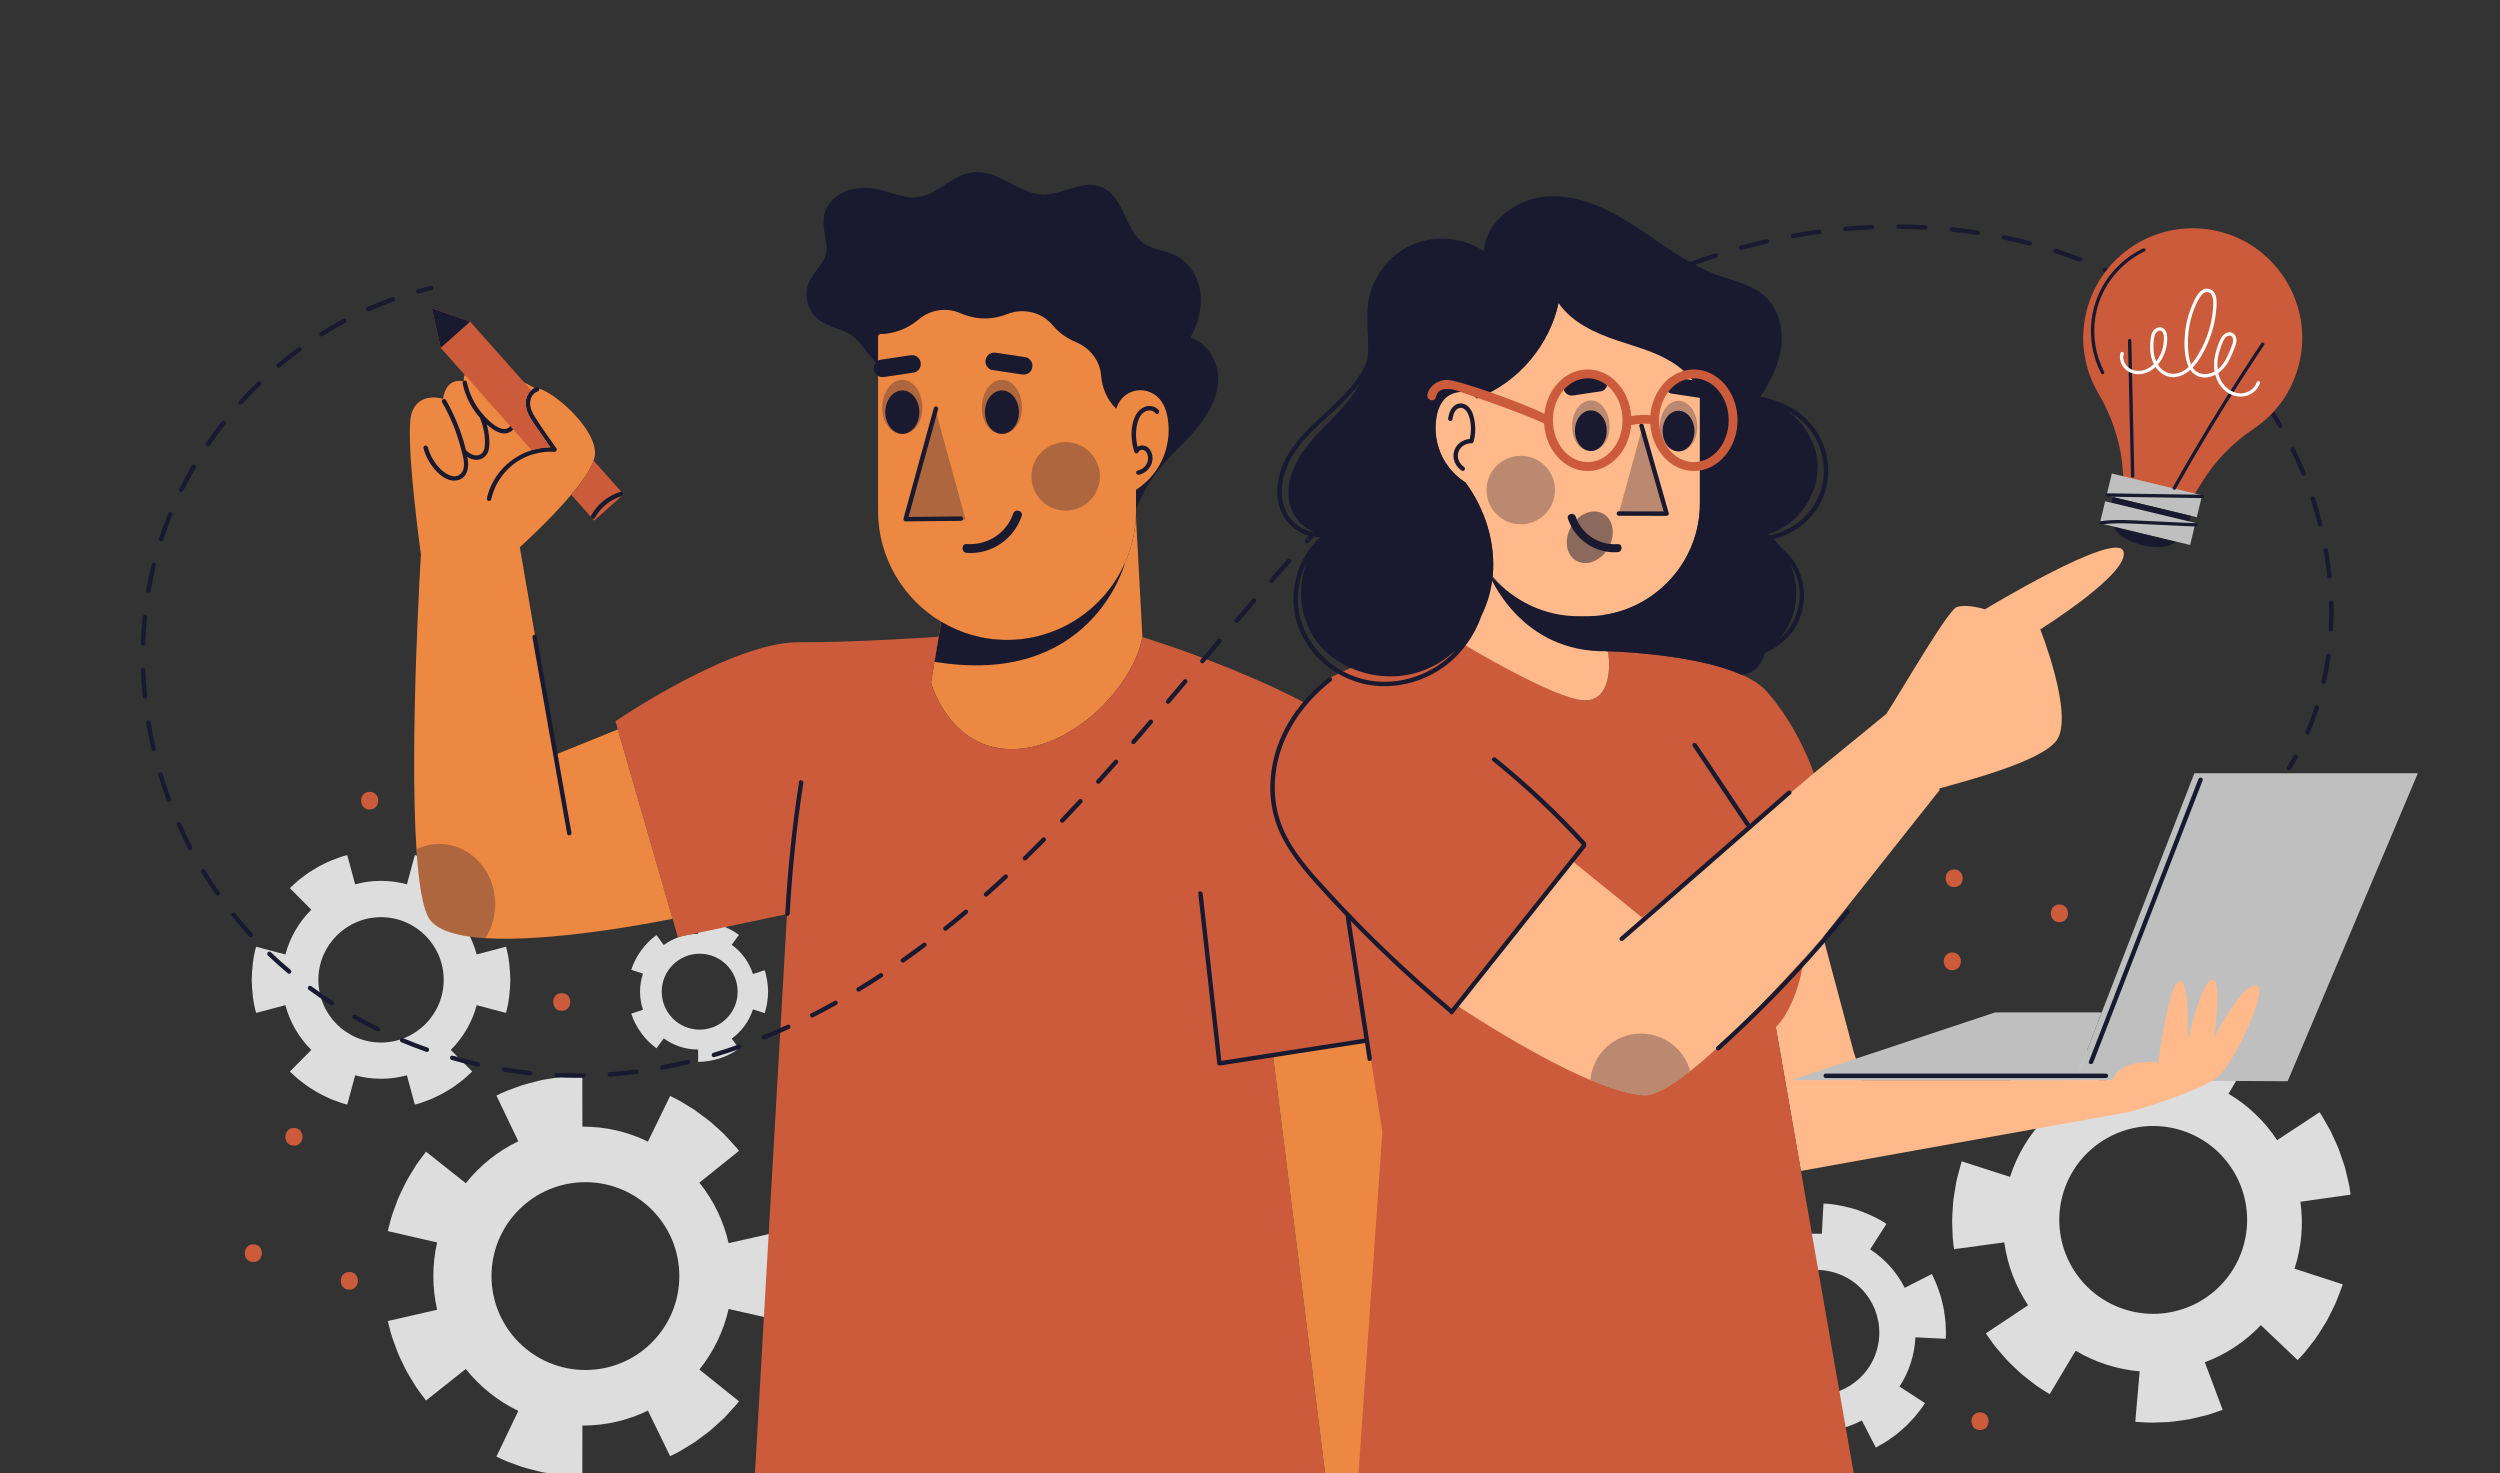 <svg version="1.1" id="Layer_1" xmlns="http://www.w3.org/2000/svg" xmlns:xlink="http://www.w3.org/1999/xlink" x="0px" y="0px"
	 width="650px" height="383px" viewBox="0 0 650 383" enable-background="new 0 0 650 383" xml:space="preserve">
<rect x="0" y="0" width="650" height="383" fill="#333333" stroke="none"/>
<g>
	<g>
		<defs>
			<rect id="SVGID_1_" y="-2.5" width="650" height="500"/>
		</defs>
		<clipPath id="SVGID_2_">
			<use xlink:href="#SVGID_1_"  overflow="visible"/>
		</clipPath>
		<path clip-path="url(#SVGID_2_)" fill="#DDDDDD" d="M474.104,312.927l-0.425,7.861c-4.619-0.246-9.148,0.781-13.142,2.84
			l-3.633-7.039c-1.241,0.738-2.557,1.375-3.712,2.266c-0.589,0.418-1.191,0.821-1.763,1.273l-1.645,1.419
			c-0.564,0.464-1.07,0.985-1.567,1.51c-0.5,0.533-1.013,1.043-1.48,1.597c-0.884,1.153-1.854,2.247-2.589,3.506l6.605,4.284
			c-1.219,1.864-2.21,3.918-2.927,6.137c-0.716,2.22-1.11,4.456-1.211,6.682l-7.863-0.388c-0.141,1.45,0.007,2.907,0.05,4.358
			c0.056,0.723,0.17,1.444,0.268,2.16c0.094,0.726,0.199,1.444,0.389,2.143l0.505,2.112c0.198,0.7,0.451,1.38,0.682,2.072
			c0.42,1.39,1.114,2.675,1.69,4l7.063-3.587c2.032,4.014,5.118,7.489,9.009,9.99l-4.261,6.623c2.414,1.638,5.12,2.763,7.835,3.735
			c2.78,0.801,5.623,1.468,8.539,1.551l0.425-7.861c4.619,0.246,9.146-0.772,13.142-2.84l3.632,7.039
			c1.251-0.734,2.558-1.374,3.71-2.257c0.592-0.427,1.194-0.83,1.765-1.282l1.653-1.415c0.563-0.456,1.06-0.98,1.56-1.514
			c0.498-0.524,1.013-1.043,1.489-1.594c0.884-1.152,1.854-2.247,2.589-3.506l-6.612-4.296c1.217-1.854,2.208-3.908,2.922-6.118
			c0.716-2.221,1.11-4.457,1.211-6.683l7.875,0.382c0.141-1.449-0.007-2.906-0.05-4.358c-0.063-0.725-0.182-1.438-0.276-2.163
			c-0.097-0.717-0.193-1.433-0.38-2.14l-0.514-2.114c-0.198-0.701-0.451-1.381-0.685-2.064c-0.418-1.398-1.103-2.681-1.688-4.008
			l-7.063,3.586c-2.035-4.005-5.108-7.486-9-9.987l4.252-6.626c-2.417-1.629-5.11-2.759-7.835-3.735
			C479.872,313.681,477.018,313.019,474.104,312.927 M487.83,351.493c-2.765,8.563-11.951,13.259-20.514,10.494
			c-8.563-2.764-13.27-11.944-10.506-20.507c2.768-8.572,11.953-13.268,20.517-10.503
			C485.89,333.742,490.597,342.922,487.83,351.493"/>
		<path clip-path="url(#SVGID_2_)" fill="#DDDDDD" d="M570.035,266.821l-2.851-0.467c-0.945-0.15-1.896-0.342-2.863-0.364
			l-1.199,13.13c-5.97-0.548-11.876,0.324-17.304,2.402l-4.699-12.342l-0.686,0.241l-0.65,0.282l-1.321,0.597l-2.616,1.2
			l-2.516,1.427c-0.82,0.507-1.693,0.939-2.457,1.513l-2.356,1.681c-0.387,0.271-0.79,0.535-1.168,0.838l-1.095,0.939l-2.183,1.891
			c-0.728,0.644-1.349,1.369-2.033,2.056l9.509,9.128c-3.948,4.1-7.039,9.133-8.906,14.917l-0.031,0.096l-12.57-4.039
			c-0.493,1.857-1.06,3.701-1.445,5.583l-0.467,2.851c-0.156,0.962-0.315,1.904-0.35,2.878c-0.09,1.92-0.324,3.842-0.175,5.771
			l0.117,2.894c0.05,0.951,0.225,1.905,0.341,2.859l13.056-1.768c0.796,5.873,2.935,11.474,6.185,16.345l-10.986,7.316
			c1.127,1.561,2.15,3.203,3.47,4.613l1.892,2.183c0.645,0.72,1.368,1.35,2.054,2.033c0.706,0.652,1.381,1.343,2.127,1.96
			l2.273,1.776c1.478,1.249,3.165,2.208,4.78,3.241l6.755-11.298c2.476,1.475,5.159,2.697,8.016,3.62
			c2.866,0.925,5.749,1.499,8.632,1.744l-1.139,13.121c1.924,0.109,3.845,0.314,5.774,0.166l2.891-0.109
			c0.958-0.066,1.909-0.232,2.863-0.35c0.956-0.153,1.92-0.238,2.864-0.444l2.811-0.666c1.887-0.375,3.686-1.106,5.512-1.713
			l-4.635-12.36c5.485-2.05,10.486-5.347,14.574-9.643l9.549,9.065c0.652-0.706,1.36-1.375,1.957-2.118l1.788-2.279
			c1.24-1.48,2.183-3.174,3.224-4.786c0.55-0.807,0.963-1.668,1.399-2.54l1.287-2.585c0.788-1.752,1.406-3.579,2.101-5.371
			l-12.559-4.073l0.031-0.097c1.867-5.784,2.302-11.674,1.496-17.308l13.043-1.849c-0.146-0.954-0.224-1.906-0.448-2.856
			l-0.665-2.81l-0.339-1.402c-0.12-0.464-0.293-0.915-0.448-1.36l-0.938-2.744c-0.285-0.912-0.731-1.77-1.108-2.664L606,294.148
			l-1.429-2.507l-0.715-1.253l-0.372-0.612l-0.406-0.594l-11.027,7.265c-3.189-4.859-7.479-9.023-12.642-12.069l6.704-11.354
			c-0.798-0.547-1.673-0.945-2.537-1.378l-2.584-1.288c-1.759-0.771-3.579-1.406-5.375-2.092
			C573.761,267.773,571.92,267.228,570.035,266.821 M583.072,324.675c-4.144,12.835-17.901,19.886-30.736,15.741
			c-12.836-4.144-19.883-17.909-15.739-30.745c4.141-12.827,17.906-19.874,30.742-15.73
			C580.176,298.084,587.213,311.848,583.072,324.675"/>
		<path clip-path="url(#SVGID_2_)" fill="#DDDDDD" d="M198.833,252.263l-3.067,0.982c-0.983-3.085-2.948-5.739-5.518-7.593
			l1.882-2.599c-1.543-1.093-3.232-1.992-5.041-2.571c-1.799-0.569-3.691-0.872-5.573-0.89l-0.009,3.204h-0.055
			c-3.315,0-6.391,1.083-8.879,2.91l-1.891-2.58c-1.525,1.102-2.884,2.452-3.976,3.995c-1.102,1.533-2.011,3.213-2.58,5.022l3.048,1
			c-0.496,1.479-0.762,3.058-0.762,4.692c0,1.644,0.266,3.224,0.762,4.701l-3.048,1c0.569,1.81,1.478,3.489,2.58,5.023
			c1.092,1.533,2.451,2.892,3.976,3.993l1.891-2.58c2.488,1.827,5.564,2.901,8.879,2.901h0.055l0.009,3.214
			c1.882-0.027,3.774-0.33,5.573-0.899c1.809-0.569,3.498-1.47,5.041-2.562l-1.882-2.599c2.57-1.854,4.535-4.509,5.518-7.594
			l3.067,0.982c0.56-1.809,0.844-3.69,0.872-5.582C199.676,255.953,199.393,254.071,198.833,252.263 M181.919,267.706
			c-5.454,0-9.871-4.416-9.871-9.87s4.417-9.871,9.871-9.871c5.445,0,9.87,4.417,9.87,9.871S187.364,267.706,181.919,267.706"/>
		<path clip-path="url(#SVGID_2_)" fill="#DDDDDD" d="M131.548,246.148l-7.611,2.011c-1.185-4.471-3.554-8.464-6.74-11.633
			l5.583-5.619c-1.084-0.955-2.094-2.011-3.297-2.837c-0.578-0.432-1.148-0.882-1.753-1.285l-1.855-1.13
			c-0.615-0.395-1.267-0.716-1.919-1.028c-0.661-0.313-1.304-0.643-1.974-0.919c-1.368-0.486-2.709-1.074-4.132-1.386l-2.047,7.603
			c-2.149-0.588-4.407-0.9-6.74-0.9c-2.332,0-4.582,0.312-6.73,0.9l-2.047-7.603c-1.424,0.312-2.764,0.9-4.132,1.386
			c-0.671,0.276-1.322,0.606-1.974,0.919c-0.661,0.312-1.313,0.633-1.919,1.028l-1.855,1.13c-0.606,0.403-1.175,0.853-1.763,1.285
			c-1.193,0.826-2.204,1.882-3.287,2.837l5.582,5.619c-3.195,3.168-5.554,7.171-6.739,11.643l-7.612-2.021
			c-0.816,2.801-1.055,5.721-1.147,8.604c0.092,2.893,0.331,5.803,1.147,8.604l7.612-2.011c1.185,4.472,3.544,8.466,6.739,11.634
			l-5.582,5.619c1.083,0.964,2.094,2.011,3.287,2.837c0.588,0.432,1.157,0.881,1.763,1.285l1.855,1.139
			c0.606,0.395,1.258,0.707,1.919,1.02c0.652,0.312,1.303,0.643,1.974,0.927c1.368,0.486,2.708,1.074,4.132,1.387l2.056-7.611
			c2.139,0.587,4.398,0.899,6.721,0.899c2.333,0,4.582-0.313,6.73-0.899l2.057,7.611c1.423-0.313,2.764-0.9,4.132-1.387
			c0.67-0.284,1.313-0.615,1.974-0.927c0.652-0.313,1.304-0.625,1.919-1.02l1.855-1.139c0.605-0.404,1.175-0.854,1.753-1.285
			c1.203-0.826,2.213-1.873,3.297-2.837l-5.583-5.619c3.186-3.168,5.555-7.162,6.74-11.634l7.611,2.011
			c0.808-2.801,1.056-5.711,1.148-8.604C132.604,251.869,132.356,248.949,131.548,246.148 M99.063,271.059
			c-8.998,0-16.288-7.299-16.288-16.297s7.29-16.298,16.288-16.298c9.007,0,16.298,7.3,16.298,16.298S108.07,271.059,99.063,271.059
			"/>
		<path clip-path="url(#SVGID_2_)" fill="#DDDDDD" d="M203.262,326.02l-0.431-2.855c-0.147-0.946-0.257-1.91-0.533-2.838
			l-12.863,2.893c-1.313-5.849-3.957-11.201-7.603-15.729l10.302-8.264l-0.441-0.578l-0.468-0.532l-0.973-1.074l-1.947-2.121
			l-2.13-1.956c-0.734-0.624-1.414-1.322-2.194-1.873l-2.323-1.726c-0.377-0.285-0.753-0.588-1.157-0.855l-1.23-0.752l-2.47-1.497
			c-0.836-0.495-1.717-0.862-2.58-1.303l-5.766,11.854c-5.115-2.498-10.853-3.894-16.931-3.894h-0.102l-0.018-13.203
			c-1.919,0.101-3.847,0.13-5.757,0.34l-2.855,0.432c-0.964,0.146-1.91,0.284-2.847,0.551c-1.854,0.505-3.755,0.872-5.545,1.606
			l-2.718,1.001c-0.891,0.34-1.745,0.799-2.617,1.203l5.693,11.881c-5.344,2.562-10.018,6.317-13.653,10.907l-10.339-8.209
			c-1.138,1.553-2.387,3.031-3.324,4.721l-1.497,2.47c-0.486,0.836-0.862,1.717-1.303,2.58c-0.404,0.872-0.854,1.727-1.212,2.626
			l-0.992,2.709c-0.734,1.79-1.129,3.69-1.616,5.545l12.827,2.957c-0.643,2.811-0.982,5.738-0.982,8.741
			c0,3.012,0.339,5.931,0.991,8.75l-12.836,2.947c0.487,1.864,0.882,3.755,1.616,5.546l0.992,2.718
			c0.358,0.891,0.808,1.744,1.212,2.616c0.441,0.863,0.817,1.754,1.303,2.59l1.497,2.47c0.937,1.68,2.186,3.168,3.324,4.72
			l10.339-8.209c3.635,4.591,8.309,8.337,13.653,10.908l-5.693,11.872c0.872,0.403,1.726,0.872,2.617,1.212l2.718,1.001
			c1.79,0.725,3.691,1.102,5.545,1.597c0.937,0.276,1.883,0.404,2.847,0.552l2.855,0.431c1.91,0.212,3.838,0.239,5.757,0.349
			l0.018-13.202h0.102c6.078,0,11.816-1.396,16.931-3.894l5.766,11.845c0.863-0.432,1.744-0.799,2.58-1.304l2.47-1.497l1.23-0.753
			c0.404-0.257,0.78-0.56,1.157-0.845l2.323-1.735c0.78-0.551,1.46-1.24,2.194-1.873l2.13-1.946l1.947-2.13l0.973-1.065l0.468-0.542
			l0.441-0.569l-10.302-8.263c3.646-4.527,6.29-9.889,7.603-15.738l12.863,2.893c0.276-0.928,0.386-1.882,0.533-2.837l0.431-2.855
			c0.193-1.91,0.239-3.838,0.34-5.757C203.501,329.857,203.455,327.938,203.262,326.02 M152.212,356.199
			c-13.488,0-24.423-10.926-24.423-24.414s10.935-24.423,24.423-24.423c13.479,0,24.414,10.935,24.414,24.423
			S165.691,356.199,152.212,356.199"/>
		<path clip-path="url(#SVGID_2_)" fill="#CB5B3B" d="M514.807,367.21c-2.964,0-2.969,4.606,0,4.606
			C517.77,371.816,517.774,367.21,514.807,367.21"/>
		<path clip-path="url(#SVGID_2_)" fill="#CB5B3B" d="M507.604,247.652c-2.963,0-2.968,4.605,0,4.605
			C510.567,252.258,510.572,247.652,507.604,247.652"/>
		<path clip-path="url(#SVGID_2_)" fill="#CB5B3B" d="M535.453,235.168c-2.964,0-2.969,4.606,0,4.606
			C538.417,239.774,538.422,235.168,535.453,235.168"/>
		<path clip-path="url(#SVGID_2_)" fill="#CB5B3B" d="M508.084,226.045c-2.964,0-2.969,4.606,0,4.606
			C511.048,230.651,511.053,226.045,508.084,226.045"/>
		<path clip-path="url(#SVGID_2_)" fill="#CB5B3B" d="M76.427,293.267c-2.964,0-2.969,4.606,0,4.606
			C79.39,297.873,79.396,293.267,76.427,293.267"/>
		<path clip-path="url(#SVGID_2_)" fill="#CB5B3B" d="M90.832,330.719c-2.963,0-2.968,4.605,0,4.605
			C93.795,335.324,93.8,330.719,90.832,330.719"/>
		<path clip-path="url(#SVGID_2_)" fill="#CB5B3B" d="M65.864,323.517c-2.963,0-2.969,4.605,0,4.605
			C68.828,328.122,68.833,323.517,65.864,323.517"/>
		<path clip-path="url(#SVGID_2_)" fill="#CB5B3B" d="M146.049,258.216c-2.964,0-2.969,4.605,0,4.605
			C149.013,262.821,149.018,258.216,146.049,258.216"/>
		<path clip-path="url(#SVGID_2_)" fill="#CB5B3B" d="M96.113,205.879c-2.963,0-2.968,4.605,0,4.605
			C99.077,210.484,99.083,205.879,96.113,205.879"/>
		<path clip-path="url(#SVGID_2_)" fill="#191930" d="M309.458,113.352c-2.683,2.913-5.654,5.573-8.141,8.682
			c-2.499,3.097-4.479,6.621-5.884,10.34c-0.253,0.691-1.37,0.392-1.105-0.311c0.034-0.08,0.069-0.161,0.103-0.241
			c-1.669-0.749-2.568-2.396-2.821-4.18c-0.38-2.58,0.714-4.986,1.152-7.474c0.437-2.441-0.208-4.882-1.923-6.701
			c-0.783-0.829-1.751-1.497-2.833-1.877c-1.094-0.391-2.28-0.53-3.19-1.324c-1.531-1.348-1.45-3.581-1.773-5.424
			c-0.195-1.048-0.529-2.038-1.301-2.798c-0.714-0.713-1.67-1.14-2.637-1.404c-2.36-0.622-4.732-0.127-7.093,0.276
			c-2.556,0.437-5.17,0.702-7.611-0.357c-1.9-0.818-3.478-2.211-4.975-3.604c-1.52-1.394-3.028-2.856-4.893-3.789
			c-1.854-0.921-3.927-1.013-5.93-0.587c-4.065,0.875-7.612,3.282-11.653,4.226c-1.82,0.426-3.766,0.518-5.551-0.115
			c-1.98-0.691-3.511-2.119-4.824-3.708c-1.359-1.658-2.545-3.489-4.122-4.963c-1.786-1.669-4.065-2.303-6.299-3.155
			c-2.107-0.817-4.03-1.923-5.228-3.915c-1.117-1.842-1.508-4.122-1.036-6.229c0.506-2.315,2.176-4.031,3.489-5.919
			c0.679-0.979,1.255-2.027,1.462-3.201c0.219-1.335-0.023-2.694-0.264-4.007c-0.45-2.418-0.864-4.813,0.195-7.139
			c0.91-2.015,2.683-3.616,4.675-4.525c2.395-1.095,5.09-1.256,7.669-0.899c2.821,0.392,5.435,1.555,8.221,2.108
			c2.568,0.506,4.894,0.046,7.174-1.175c1.969-1.048,3.742-2.406,5.689-3.489c1.83-1.036,3.845-1.773,5.976-1.739
			c2.141,0.035,4.168,0.76,6.091,1.659c3.973,1.842,7.899,4.732,12.517,4.122c4.571-0.587,9.211-3.846,13.852-1.762
			c3.339,1.497,4.824,5.159,6.287,8.267c0.794,1.67,1.612,3.386,2.821,4.802c1.531,1.785,3.535,2.58,5.757,3.178
			c2.292,0.634,4.502,1.29,6.345,2.868c1.681,1.45,2.89,3.396,3.615,5.481c1.67,4.824,0.392,10.052-1.934,14.427
			c3.017,0.945,5.251,3.455,6.379,6.38C318.624,101.204,314.099,108.331,309.458,113.352"/>
		<path clip-path="url(#SVGID_2_)" fill="#ED8843" d="M301.92,120.061c-1.485,2.959-3.777,5.504-6.552,7.289v5.504
			c0,0.242,0,0.484-0.023,0.726c0.012,0.368-0.011,0.736-0.034,1.093c-0.219,4.088-1.175,7.98-2.752,11.55c0,0,0,0.011-0.012,0.023
			c-5.182,11.825-17.03,20.139-30.721,20.139c-6.241,0-12.091-1.727-17.111-4.733c-9.811-5.861-16.42-16.592-16.42-28.798V87.302
			c0.184-0.173,0.276-0.277,0.46-0.449c3.697,0.011,7.324-1.44,10.133-3.823c2.994-2.556,7.22-3.178,10.824-1.601
			c2.303,1.013,4.836,1.497,7.347,1.336c1.623-0.104,3.224-0.473,4.732-1.071c4.191-1.67,8.936-0.633,11.837,2.809
			c0.587,0.703,1.232,1.348,1.935,1.935c1.255,1.048,2.66,1.889,4.168,2.51c3.616,1.497,6.276,4.813,6.564,8.728
			c0.241,3.224,1.6,6.368,3.937,8.614c0.565-2.062,2.177-3.812,4.192-4.491c0.311-0.104,0.622-0.184,0.944-0.242
			c2.004-0.346,4.169,0.276,5.654,1.692c1.52,1.428,2.257,3.501,2.591,5.562C304.247,112.611,303.636,116.618,301.92,120.061"/>
		<g opacity="0.3" clip-path="url(#SVGID_2_)">
			<g>
				<defs>
					<rect id="SVGID_3_" x="235.199" y="105.874" width="15.844" height="29.213"/>
				</defs>
				<clipPath id="SVGID_4_">
					<use xlink:href="#SVGID_3_"  overflow="visible"/>
				</clipPath>
				<polygon clip-path="url(#SVGID_4_)" fill="#191930" points="243.041,105.874 251.043,135.086 235.2,135.086 				"/>
			</g>
		</g>
		<path clip-path="url(#SVGID_2_)" fill="#ED8843" d="M297.027,165.637c-2.441,13.023-18.47,29.455-34.429,29.132
			c-15.96-0.322-20.531-17.283-20.531-17.283l1.969-11.93l0.633-3.834l0.046-0.069c5.02,3.005,10.87,4.733,17.111,4.733
			c17.837,0,32.541-14.106,33.485-31.712h0.058L297.027,165.637z"/>
		<path clip-path="url(#SVGID_2_)" fill="#191930" d="M292.547,146.246c-0.23,0.898-9.027,32.541-49.583,25.816l1.751-10.409
			c5.02,3.005,10.87,4.733,17.111,4.733C275.518,166.386,287.365,158.072,292.547,146.246"/>
		<g opacity="0.3" clip-path="url(#SVGID_2_)">
			<g>
				<defs>
					<rect id="SVGID_5_" x="268.172" y="114.959" width="17.807" height="17.807"/>
				</defs>
				<clipPath id="SVGID_6_">
					<use xlink:href="#SVGID_5_"  overflow="visible"/>
				</clipPath>
				<path clip-path="url(#SVGID_6_)" fill="#191930" d="M285.979,123.862c0,4.917-3.986,8.903-8.903,8.903
					c-4.918,0-8.904-3.986-8.904-8.903s3.986-8.904,8.904-8.904C281.993,114.958,285.979,118.945,285.979,123.862"/>
			</g>
		</g>
		<path clip-path="url(#SVGID_2_)" fill="#191930" d="M263.418,133.56c-1.725,5.097-6.733,8.275-12.062,7.885
			c-1.479-0.109-1.472,2.195,0,2.303c6.379,0.467,12.246-3.557,14.283-9.576C266.115,132.765,263.891,132.162,263.418,133.56"/>
		<g opacity="0.3" clip-path="url(#SVGID_2_)">
			<g>
				<defs>
					<rect id="SVGID_7_" x="255.282" y="98.74" width="10.44" height="14.062"/>
				</defs>
				<clipPath id="SVGID_8_">
					<use xlink:href="#SVGID_7_"  overflow="visible"/>
				</clipPath>
				<path clip-path="url(#SVGID_8_)" fill="#191930" d="M265.722,106.029c0,4.025-2.337,6.772-5.22,6.772
					c-2.883,0-5.22-2.747-5.22-6.772c0-4.026,2.337-7.289,5.22-7.289C263.385,98.74,265.722,102.003,265.722,106.029"/>
			</g>
		</g>
		<path clip-path="url(#SVGID_2_)" fill="#191930" d="M264.922,107.159c0,3.117-1.979,5.643-4.42,5.643s-4.42-2.526-4.42-5.643
			c0-3.116,1.979-5.643,4.42-5.643S264.922,104.042,264.922,107.159"/>
		<path clip-path="url(#SVGID_2_)" fill="#191930" d="M268.126,93.947c-0.302-0.469-0.798-0.972-1.376-1.059l-7.626-1.141
			c-0.636-0.095-1.197-0.106-1.774,0.232c-0.478,0.28-0.934,0.828-1.059,1.377c-0.134,0.589-0.105,1.251,0.232,1.774
			c0.303,0.469,0.799,0.972,1.376,1.059l7.626,1.141c0.637,0.095,1.197,0.106,1.775-0.232c0.478-0.28,0.933-0.827,1.058-1.377
			C268.494,95.132,268.464,94.47,268.126,93.947"/>
		<g opacity="0.3" clip-path="url(#SVGID_2_)">
			<g>
				<defs>
					<rect id="SVGID_9_" x="229.386" y="98.74" width="10.44" height="14.062"/>
				</defs>
				<clipPath id="SVGID_10_">
					<use xlink:href="#SVGID_9_"  overflow="visible"/>
				</clipPath>
				<path clip-path="url(#SVGID_10_)" fill="#191930" d="M239.826,106.029c0,4.025-2.337,6.772-5.22,6.772
					c-2.883,0-5.22-2.747-5.22-6.772c0-4.026,2.337-7.289,5.22-7.289C237.489,98.74,239.826,102.003,239.826,106.029"/>
			</g>
		</g>
		<path clip-path="url(#SVGID_2_)" fill="#191930" d="M239.026,107.159c0,3.117-1.979,5.643-4.42,5.643s-4.42-2.526-4.42-5.643
			c0-3.116,1.979-5.643,4.42-5.643S239.026,104.042,239.026,107.159"/>
		<path clip-path="url(#SVGID_2_)" fill="#191930" d="M227.491,94.601c0.302-0.469,0.798-0.972,1.376-1.059l7.626-1.141
			c0.636-0.095,1.197-0.106,1.774,0.233c0.478,0.279,0.934,0.827,1.059,1.376c0.134,0.59,0.105,1.251-0.232,1.775
			c-0.303,0.468-0.799,0.971-1.376,1.058l-7.626,1.141c-0.637,0.095-1.197,0.106-1.775-0.232c-0.478-0.28-0.933-0.827-1.058-1.377
			C227.124,95.786,227.154,95.124,227.491,94.601"/>
		<path clip-path="url(#SVGID_2_)" fill="#191930" d="M249.843,134.271l-13.625,0.133l7.691-28.015
			c0.196-0.716-0.915-1.021-1.11-0.306c-2.631,9.584-5.262,19.167-7.893,28.751c-0.098,0.358,0.181,0.732,0.555,0.729l14.382-0.141
			C250.584,135.416,250.585,134.265,249.843,134.271"/>
		<path clip-path="url(#SVGID_2_)" fill="#191930" d="M301.261,106.646c-0.78-0.942-2.074-1.289-3.246-0.988
			c-1.323,0.341-2.342,1.42-2.899,2.63c-1.291,2.802-1.107,6.314-0.186,9.191c0.186,0.58,0.899,0.508,1.11,0
			c0.259-0.624,1.132-0.631,1.609-0.3c0.591,0.411,0.837,1.181,0.851,1.873c0.033,1.632-1.133,2.93-2.685,3.276
			c-0.723,0.161-0.417,1.272,0.306,1.11c2.439-0.543,4.149-3.117,3.34-5.576c-0.324-0.983-1.087-1.875-2.153-2.03
			c-0.574-0.084-1.106,0.057-1.544,0.347c-0.503-2.068-0.554-4.258,0.004-6.319c0.291-1.074,0.816-2.147,1.787-2.758
			c0.952-0.599,2.154-0.533,2.892,0.358C300.92,108.032,301.731,107.213,301.261,106.646"/>
		<path clip-path="url(#SVGID_2_)" fill="#CB5B3B" d="M330.949,274.06l13.576,108.93h-148.23l8.325-145.328l-28.383,5.976
			l-1.371-4.756l-14.232-49.237l-0.622-2.13c0,0,30.334-20.681,47.699-20.531c13.875,0.116,36.324-1.427,36.324-1.427l-1.968,11.929
			c0,0,4.571,16.961,20.53,17.283c15.96,0.323,31.988-16.109,34.43-29.132c0,0,37.768,11.515,56.33,25.92
			c18.562,14.405,26.253,75.767,26.253,75.767l-3.374,0.473L330.949,274.06z"/>
		<polygon clip-path="url(#SVGID_2_)" fill="#ED8843" points="381.004,382.989 344.525,382.989 330.949,274.06 376.237,267.796 		
			"/>
		<path clip-path="url(#SVGID_2_)" fill="#ED8843" d="M174.867,238.882c-5.953,1.198-31.677,6.114-48.685,5.043
			c-7.162-0.46-12.793-1.991-14.715-5.296c-1.647-2.833-2.637-9.396-3.19-17.825c-1.843-28.027,1.163-76.608,1.163-76.608
			s-4.318-31.078-2.395-36.813c1.911-5.734,8.153-3.684,8.153-3.684c0.863-5.919,5.342-4.537,5.342-4.537s-0.138-3.201,2.556-4.479
			c2.384-1.129,13.127,4.675,15.568,6.022c0.323,0.173,0.495,0.277,0.495,0.277c3.121-0.645,16.167,10.167,15.522,17.272
			c-0.045,0.46-0.161,0.967-0.345,1.497c-0.852,2.475-3.12,5.676-5.815,8.877c-5.734,6.806-13.368,13.645-13.368,13.645l9.28,53.936
			l16.202-6.564L174.867,238.882z"/>
		<g opacity="0.3" clip-path="url(#SVGID_2_)">
			<g>
				<defs>
					<rect id="SVGID_11_" x="367.045" y="313.49" width="12.457" height="33.213"/>
				</defs>
				<clipPath id="SVGID_12_">
					<use xlink:href="#SVGID_11_"  overflow="visible"/>
				</clipPath>
				<path clip-path="url(#SVGID_12_)" fill="#191930" d="M379.502,346.703c-6.586-0.115-11.482-7.64-12.38-16.104
					c-0.83-7.956,5.226-15.049,11.006-17.11L379.502,346.703z"/>
			</g>
		</g>
		<g opacity="0.3" clip-path="url(#SVGID_2_)">
			<g>
				<defs>
					<rect id="SVGID_13_" x="108.277" y="219.422" width="20.473" height="24.503"/>
				</defs>
				<clipPath id="SVGID_14_">
					<use xlink:href="#SVGID_13_"  overflow="visible"/>
				</clipPath>
				<path clip-path="url(#SVGID_14_)" fill="#191930" d="M128.75,235.048c0,3.305-0.944,6.356-2.568,8.877
					c-7.162-0.46-12.793-1.991-14.716-5.296c-1.646-2.833-2.636-9.396-3.189-17.825c1.819-0.887,3.834-1.382,5.964-1.382
					C122.256,219.422,128.75,226.412,128.75,235.048"/>
			</g>
		</g>
		<path clip-path="url(#SVGID_2_)" fill="#191930" d="M141.547,176.722c-0.665-3.762-1.329-7.523-1.994-11.285
			c-0.128-0.728-1.238-0.419-1.11,0.306c2.343,13.26,4.685,26.519,7.027,39.778c0.665,3.761,1.329,7.523,1.994,11.284
			c0.129,0.729,1.239,0.42,1.11-0.306C146.232,203.24,143.891,189.981,141.547,176.722"/>
		<path clip-path="url(#SVGID_2_)" fill="#191930" d="M207.754,203.274c-1.749,11.371-2.95,22.821-3.588,34.308
			c-0.041,0.74,1.11,0.738,1.152,0c0.632-11.384,1.813-22.733,3.546-34.002C208.976,202.855,207.867,202.543,207.754,203.274"/>
		<path clip-path="url(#SVGID_2_)" fill="#191930" d="M372.943,267.22c-14.542,2.257-29.085,4.515-43.627,6.771
			c-3.922,0.61-7.844,1.219-11.767,1.828l-3.769-33.811c-0.36-3.233-0.72-6.466-1.08-9.698c-0.081-0.726-1.234-0.757-1.152-0.022
			l3.848,34.513l1.081,9.697c0.052,0.472,0.552,0.645,0.877,0.511c14.504-2.252,29.007-4.503,43.511-6.755l12.363-1.919
			C373.96,268.222,373.672,267.106,372.943,267.22"/>
		<path clip-path="url(#SVGID_2_)" fill="#191930" d="M144.191,117.47c-1.728-0.104-3.455,0.069-5.124,0.518
			c-2.073,0.542-4.03,1.497-5.723,2.833c-2.856,2.268-4.836,5.469-5.642,9.016c-0.161,0.725-1.279,0.415-1.117-0.3
			c1.381-6.045,5.964-10.72,11.653-12.482c1.543-0.472,3.178-0.736,4.848-0.748c-0.957-1.381-1.9-2.763-2.856-4.157
			c-1.037-1.496-2.211-2.971-2.936-4.652c-0.588-1.359-0.841-2.867-0.323-4.283c0.242-0.68,0.622-1.278,1.129-1.739
			c0.38-0.357,0.852-0.633,1.393-0.795c0.714-0.218,1.013,0.899,0.299,1.106c-0.357,0.115-0.668,0.299-0.933,0.541
			c-0.587,0.53-0.92,1.336-1.013,2.154c-0.15,1.427,0.53,2.798,1.267,3.972c1.727,2.798,3.707,5.447,5.573,8.153
			C144.928,116.952,144.606,117.493,144.191,117.47"/>
		<path clip-path="url(#SVGID_2_)" fill="#191930" d="M133.67,108.423c-0.366-0.644-1.361-0.064-0.994,0.582
			c0.353,0.621,0.286,1.418-0.177,1.973c-0.612,0.732-1.718,0.651-2.522,0.331c-1.542-0.614-2.922-1.934-4.041-3.128
			c-0.078-0.082-0.148-0.172-0.224-0.256c-0.012-0.028-0.021-0.058-0.034-0.086c-0.064-0.148-0.164-0.227-0.274-0.267
			c-2.006-2.345-3.389-5.178-4.006-8.207c-0.148-0.725-1.259-0.418-1.111,0.307c0.64,3.138,2.077,6.072,4.13,8.528
			c0.095,0.114,0.21,0.21,0.308,0.322c0.989,2.326,1.552,5.014,1.309,7.543c-0.109,1.13-0.633,2.149-1.854,2.316
			c-1.188,0.164-2.242-0.544-3.043-1.345c-0.406-1.742-0.933-3.465-1.531-5.134c-0.981-2.735-2.209-5.377-3.66-7.894
			c-0.37-0.642-1.365-0.063-0.994,0.581c2.181,3.785,3.839,7.849,4.9,12.088c0.463,1.848,1.472,4.672,0.08,6.332
			c-1.511,1.801-4.035,0.281-5.311-0.964c-1.632-1.592-2.786-3.593-3.402-5.783c-0.201-0.712-1.312-0.409-1.111,0.307
			c0.617,2.189,1.733,4.214,3.292,5.875c1.462,1.561,3.573,3.034,5.818,2.345c2.291-0.704,2.725-3.162,2.413-5.244
			c-0.036-0.247-0.091-0.492-0.135-0.738c0.753,0.484,1.607,0.795,2.522,0.742c1.429-0.084,2.555-0.961,2.965-2.334
			c0.426-1.426,0.266-3.077,0.069-4.526c-0.109-0.801-0.277-1.584-0.491-2.354c0.469,0.404,0.939,0.808,1.445,1.164
			c1.323,0.93,3.052,1.659,4.613,0.836C134.006,111.604,134.421,109.744,133.67,108.423"/>
		<path clip-path="url(#SVGID_2_)" fill="#CB5B3B" d="M143.086,116.308c-1.67,0.011-3.305,0.276-4.848,0.748l-23.651-26.622
			l-2.314-10.317l9.971,3.512l15.856,17.848c-0.507,0.46-0.887,1.059-1.128,1.739c-0.519,1.416-0.265,2.924,0.322,4.283
			c0.726,1.681,1.9,3.155,2.936,4.652C141.186,113.543,142.13,114.926,143.086,116.308"/>
		<path clip-path="url(#SVGID_2_)" fill="#CB5B3B" d="M154.485,135.341l-5.964-6.713c2.694-3.201,4.963-6.402,5.815-8.878
			l7.806,8.786L154.485,135.341"/>
		<polygon clip-path="url(#SVGID_2_)" fill="#191930" points="114.583,90.434 122.242,83.631 112.27,80.118 		"/>
		<path clip-path="url(#SVGID_2_)" fill="#191930" d="M161.33,127.873c-3.232,0.978-6.018,3.216-7.65,6.175
			c-0.358,0.649,0.636,1.231,0.994,0.581c1.49-2.7,4.008-4.752,6.962-5.646C162.344,128.769,162.042,127.658,161.33,127.873"/>
		<path clip-path="url(#SVGID_2_)" fill="#191930" d="M108.725,76.33c-0.254,0-0.486-0.169-0.556-0.425
			c-0.083-0.307,0.098-0.623,0.405-0.706c1.118-0.304,2.244-0.586,3.377-0.846c0.312-0.075,0.619,0.123,0.69,0.433
			c0.07,0.309-0.123,0.618-0.434,0.689c-1.117,0.256-2.227,0.536-3.331,0.834C108.825,76.324,108.773,76.33,108.725,76.33"/>
		<path clip-path="url(#SVGID_2_)" fill="#191930" d="M150.166,280.238c-1.811,0-3.647-0.044-5.455-0.13
			c-0.319-0.015-0.564-0.284-0.548-0.602c0.015-0.317,0.287-0.593,0.602-0.548c2.278,0.107,4.585,0.145,6.865,0.118
			c0.358-0.031,0.579,0.251,0.582,0.569c0.004,0.318-0.25,0.579-0.569,0.582C151.15,280.234,150.658,280.238,150.166,280.238
			 M158.527,279.929c-0.299,0-0.552-0.229-0.574-0.532c-0.022-0.316,0.215-0.594,0.532-0.617l0.229-0.018
			c2.195-0.167,4.417-0.397,6.604-0.687c0.307-0.041,0.605,0.179,0.647,0.496c0.042,0.314-0.181,0.605-0.496,0.646
			c-2.208,0.29-4.452,0.524-6.668,0.693l-0.231,0.017C158.557,279.929,158.542,279.929,158.527,279.929 M137.862,279.581
			c-0.022,0-0.042-0.001-0.062-0.003c-2.28-0.243-4.592-0.558-6.871-0.937c-0.313-0.052-0.525-0.349-0.473-0.663
			c0.053-0.313,0.342-0.526,0.662-0.473c2.257,0.374,4.546,0.687,6.803,0.928c0.317,0.033,0.546,0.316,0.512,0.633
			C138.4,279.362,138.151,279.581,137.862,279.581 M172.205,278.133c-0.271,0-0.513-0.192-0.565-0.469
			c-0.06-0.313,0.147-0.614,0.459-0.673c2.215-0.417,4.474-0.905,6.714-1.449c0.312-0.074,0.621,0.113,0.695,0.423
			c0.075,0.31-0.114,0.621-0.423,0.695c-2.26,0.55-4.538,1.042-6.773,1.463C172.276,278.13,172.241,278.133,172.205,278.133
			 M124.251,277.321c-0.042,0-0.085-0.005-0.127-0.015c-2.238-0.506-4.497-1.088-6.715-1.727c-0.305-0.088-0.482-0.407-0.394-0.713
			c0.087-0.305,0.401-0.483,0.713-0.394c2.196,0.633,4.434,1.208,6.65,1.711c0.31,0.069,0.505,0.377,0.434,0.688
			C124.751,277.14,124.515,277.321,124.251,277.321 M185.606,274.87c-0.248,0-0.476-0.161-0.552-0.411
			c-0.09-0.305,0.084-0.626,0.388-0.717c2.172-0.648,4.37-1.364,6.533-2.128c0.294-0.106,0.628,0.05,0.735,0.352
			c0.105,0.3-0.052,0.629-0.352,0.734c-2.18,0.77-4.397,1.491-6.586,2.145C185.718,274.861,185.662,274.87,185.606,274.87
			 M110.996,273.501c-0.062,0-0.128-0.01-0.191-0.032c-2.174-0.765-4.351-1.603-6.47-2.491c-0.294-0.122-0.431-0.46-0.308-0.753
			c0.122-0.294,0.458-0.432,0.753-0.309c2.099,0.879,4.254,1.708,6.407,2.466c0.301,0.106,0.458,0.435,0.352,0.734
			C111.456,273.353,111.233,273.501,110.996,273.501 M198.619,270.288c-0.227,0-0.443-0.136-0.534-0.36
			c-0.119-0.294,0.023-0.629,0.318-0.75c2.085-0.844,4.209-1.759,6.311-2.721c0.29-0.129,0.632-0.003,0.763,0.285
			c0.132,0.289,0.005,0.631-0.284,0.763c-2.118,0.968-4.257,1.89-6.358,2.742C198.764,270.275,198.69,270.288,198.619,270.288
			 M98.273,268.173c-0.086,0-0.172-0.019-0.253-0.058c-2.08-1.021-4.144-2.106-6.134-3.231c-0.277-0.156-0.374-0.508-0.218-0.784
			c0.156-0.278,0.507-0.375,0.785-0.219c1.97,1.114,4.013,2.19,6.073,3.199c0.285,0.14,0.404,0.485,0.264,0.771
			C98.69,268.056,98.487,268.173,98.273,268.173 M211.163,264.557c-0.208,0-0.411-0.114-0.512-0.314
			c-0.145-0.283-0.031-0.63,0.252-0.773c2.011-1.023,4.053-2.112,6.069-3.235c0.275-0.154,0.627-0.057,0.782,0.223
			c0.156,0.277,0.055,0.627-0.222,0.782c-2.028,1.132-4.082,2.227-6.107,3.256C211.341,264.537,211.25,264.557,211.163,264.557
			 M86.269,261.385c-0.108,0-0.217-0.03-0.314-0.092c-1.945-1.264-3.863-2.591-5.7-3.948c-0.256-0.188-0.31-0.549-0.121-0.805
			c0.19-0.255,0.552-0.307,0.805-0.121c1.818,1.343,3.718,2.657,5.644,3.906c0.266,0.174,0.342,0.53,0.169,0.798
			C86.642,261.293,86.457,261.385,86.269,261.385 M223.216,257.841c-0.195,0-0.384-0.1-0.492-0.277
			c-0.165-0.271-0.078-0.626,0.193-0.791c1.946-1.181,3.904-2.417,5.818-3.672c0.267-0.176,0.624-0.102,0.797,0.165
			c0.174,0.267,0.1,0.623-0.165,0.798c-1.926,1.263-3.895,2.505-5.852,3.693C223.421,257.813,223.317,257.841,223.216,257.841
			 M75.178,253.187c-0.131,0-0.262-0.044-0.37-0.136c-1.769-1.487-3.506-3.045-5.164-4.631c-0.229-0.22-0.237-0.584-0.018-0.813
			c0.221-0.228,0.585-0.238,0.815-0.019c1.639,1.569,3.357,3.111,5.108,4.582c0.243,0.204,0.275,0.567,0.07,0.811
			C75.504,253.116,75.342,253.187,75.178,253.187 M234.759,250.282c-0.181,0-0.359-0.085-0.471-0.245
			c-0.184-0.26-0.121-0.618,0.14-0.802c1.866-1.31,3.74-2.67,5.571-4.043c0.253-0.19,0.614-0.139,0.806,0.116
			c0.19,0.254,0.139,0.615-0.116,0.806c-1.84,1.38-3.724,2.747-5.6,4.063C234.989,250.249,234.873,250.282,234.759,250.282
			 M65.215,243.651c-0.156,0-0.311-0.063-0.425-0.187l-0.705-0.776c-1.302-1.448-2.583-2.96-3.809-4.492
			c-0.197-0.249-0.158-0.611,0.091-0.81c0.25-0.197,0.611-0.157,0.809,0.09c1.211,1.515,2.478,3.01,3.766,4.441l0.698,0.771
			c0.215,0.235,0.198,0.599-0.037,0.813C65.493,243.602,65.353,243.651,65.215,243.651 M245.806,242.012
			c-0.169,0-0.337-0.074-0.451-0.217c-0.198-0.25-0.156-0.612,0.092-0.81c1.78-1.414,3.574-2.882,5.33-4.359
			c0.244-0.205,0.607-0.175,0.812,0.071c0.205,0.242,0.173,0.606-0.071,0.81c-1.764,1.484-3.566,2.959-5.354,4.38
			C246.058,241.971,245.932,242.012,245.806,242.012 M256.372,233.132c-0.158,0-0.316-0.066-0.43-0.194
			c-0.212-0.238-0.189-0.602,0.05-0.813c1.691-1.499,3.408-3.057,5.099-4.632c0.234-0.215,0.596-0.203,0.814,0.03
			c0.216,0.233,0.204,0.597-0.029,0.814c-1.699,1.58-3.422,3.145-5.122,4.65C256.645,233.084,256.509,233.132,256.372,233.132
			 M56.598,232.883c-0.181,0-0.361-0.086-0.472-0.246c-1.311-1.881-2.582-3.838-3.778-5.818c-0.164-0.272-0.078-0.626,0.194-0.79
			c0.272-0.163,0.626-0.078,0.791,0.194c1.184,1.959,2.441,3.895,3.738,5.755c0.182,0.261,0.117,0.62-0.143,0.802
			C56.828,232.849,56.711,232.883,56.598,232.883 M266.478,223.73c-0.149,0-0.299-0.057-0.412-0.173
			c-0.222-0.228-0.217-0.593,0.011-0.815c1.644-1.603,3.273-3.222,4.887-4.856c0.222-0.225,0.587-0.228,0.814-0.004
			c0.226,0.223,0.228,0.588,0.005,0.814c-1.619,1.639-3.252,3.263-4.903,4.871C266.768,223.676,266.623,223.73,266.478,223.73
			 M49.466,221.079c-0.207,0-0.408-0.112-0.511-0.31c-1.061-2.038-2.071-4.142-3.003-6.252c-0.13-0.291,0.002-0.631,0.293-0.759
			c0.289-0.129,0.632,0.002,0.759,0.294c0.923,2.087,1.923,4.169,2.972,6.186c0.147,0.282,0.037,0.629-0.245,0.776
			C49.646,221.059,49.556,221.079,49.466,221.079 M276.182,213.916c-0.143,0-0.286-0.053-0.398-0.159
			c-0.23-0.22-0.239-0.584-0.018-0.814c1.586-1.662,3.159-3.336,4.722-5.02c0.217-0.234,0.584-0.247,0.814-0.032
			c0.232,0.217,0.247,0.581,0.03,0.814c-1.565,1.689-3.143,3.368-4.734,5.033C276.484,213.856,276.333,213.916,276.182,213.916
			 M43.888,208.465c-0.234,0-0.454-0.144-0.539-0.377c-0.799-2.163-1.538-4.377-2.197-6.579c-0.091-0.304,0.082-0.625,0.387-0.716
			c0.31-0.092,0.625,0.082,0.717,0.386c0.652,2.179,1.383,4.37,2.172,6.511c0.11,0.298-0.042,0.63-0.341,0.739
			C44.021,208.454,43.955,208.465,43.888,208.465 M285.566,203.798c-0.139,0-0.276-0.049-0.386-0.149
			c-0.236-0.213-0.254-0.577-0.042-0.813c1.541-1.705,3.071-3.419,4.595-5.141c0.21-0.238,0.575-0.26,0.812-0.049
			c0.238,0.211,0.261,0.574,0.049,0.813c-1.526,1.723-3.058,3.441-4.601,5.149C285.879,203.734,285.724,203.798,285.566,203.798
			 M39.936,195.251c-0.261,0-0.499-0.18-0.561-0.447c-0.521-2.25-0.976-4.538-1.35-6.802c-0.051-0.314,0.159-0.611,0.473-0.662
			c0.319-0.054,0.612,0.159,0.663,0.474c0.371,2.239,0.821,4.505,1.337,6.731c0.072,0.31-0.122,0.619-0.431,0.691
			C40.022,195.246,39.979,195.251,39.936,195.251 M294.71,193.463c-0.134,0-0.269-0.047-0.378-0.141
			c-0.239-0.209-0.265-0.573-0.056-0.813c1.508-1.734,3.009-3.475,4.506-5.221c0.209-0.242,0.572-0.269,0.812-0.062
			c0.241,0.207,0.27,0.57,0.063,0.812c-1.499,1.747-3.003,3.49-4.513,5.227C295.032,193.396,294.872,193.463,294.71,193.463
			 M599.958,190.983c-0.076,0-0.152-0.014-0.227-0.046c-0.292-0.125-0.429-0.463-0.304-0.755c0.889-2.086,1.692-4.244,2.388-6.414
			c0.097-0.304,0.42-0.469,0.724-0.373c0.304,0.097,0.471,0.421,0.373,0.724c-0.707,2.204-1.522,4.396-2.425,6.514
			C600.394,190.852,600.182,190.983,599.958,190.983 M303.7,182.991c-0.131,0-0.264-0.045-0.373-0.137
			c-0.242-0.206-0.271-0.57-0.065-0.812c1.489-1.752,2.975-3.507,4.462-5.262c0.207-0.243,0.571-0.271,0.812-0.068
			c0.242,0.206,0.272,0.569,0.067,0.812c-1.487,1.756-2.974,3.511-4.464,5.264C304.024,182.922,303.863,182.991,303.7,182.991
			 M37.683,181.645c-0.291,0-0.542-0.221-0.571-0.517c-0.231-2.291-0.389-4.62-0.469-6.922c-0.011-0.318,0.238-0.585,0.556-0.595
			c0.32-0.035,0.584,0.237,0.595,0.555c0.079,2.278,0.236,4.58,0.463,6.846c0.032,0.316-0.198,0.599-0.515,0.63
			C37.723,181.644,37.704,181.645,37.683,181.645 M604.171,177.861c-0.042,0-0.083-0.005-0.126-0.014
			c-0.311-0.069-0.506-0.377-0.437-0.688c0.495-2.204,0.901-4.472,1.209-6.742c0.042-0.315,0.32-0.531,0.647-0.493
			c0.315,0.043,0.536,0.333,0.493,0.648c-0.312,2.302-0.725,4.603-1.225,6.839C604.673,177.679,604.436,177.861,604.171,177.861
			 M312.619,172.458c-0.132,0-0.264-0.044-0.373-0.136c-0.243-0.205-0.273-0.568-0.067-0.811c1.485-1.757,2.972-3.513,4.462-5.267
			c0.206-0.242,0.57-0.272,0.811-0.066c0.242,0.205,0.272,0.569,0.066,0.812c-1.488,1.752-2.975,3.508-4.46,5.264
			C312.944,172.389,312.782,172.458,312.619,172.458 M37.209,167.863h-0.018c-0.319-0.011-0.568-0.276-0.558-0.594
			c0.074-2.309,0.227-4.638,0.457-6.923c0.031-0.318,0.332-0.541,0.629-0.516c0.316,0.033,0.548,0.314,0.515,0.631
			c-0.226,2.259-0.378,4.562-0.449,6.845C37.774,167.617,37.52,167.863,37.209,167.863 M606.028,164.203
			c-0.011,0-0.021,0-0.032-0.001c-0.316-0.017-0.56-0.288-0.543-0.605c0.076-1.469,0.115-2.977,0.115-4.482
			c0.002-0.791-0.01-1.581-0.031-2.372c-0.008-0.317,0.243-0.582,0.561-0.59h0.016c0.312,0,0.566,0.248,0.575,0.56
			c0.021,0.801,0.033,1.603,0.031,2.403c0,1.524-0.039,3.052-0.117,4.541C606.586,163.965,606.332,164.203,606.028,164.203
			 M321.553,161.939c-0.133,0-0.266-0.045-0.375-0.138c-0.242-0.207-0.27-0.57-0.063-0.812c1.497-1.748,2.997-3.494,4.503-5.233
			c0.208-0.242,0.572-0.267,0.812-0.059c0.241,0.208,0.267,0.572,0.059,0.812c-1.505,1.738-3.005,3.482-4.499,5.229
			C321.875,161.871,321.713,161.939,321.553,161.939 M38.592,154.143c-0.033,0-0.065-0.003-0.098-0.009
			c-0.314-0.053-0.524-0.351-0.471-0.664c0.39-2.279,0.867-4.564,1.417-6.795c0.075-0.308,0.384-0.498,0.696-0.421
			c0.309,0.076,0.498,0.388,0.422,0.696c-0.544,2.205-1.015,4.463-1.399,6.714C39.109,153.945,38.866,154.143,38.592,154.143
			 M330.591,151.509c-0.135,0-0.271-0.047-0.38-0.143c-0.24-0.21-0.263-0.574-0.052-0.813c1.521-1.728,3.05-3.45,4.587-5.162
			c0.213-0.236,0.577-0.254,0.813-0.044c0.237,0.213,0.257,0.577,0.044,0.813c-1.536,1.71-3.062,3.429-4.581,5.154
			C330.909,151.443,330.75,151.509,330.591,151.509 M605.662,150.418c-0.292,0-0.542-0.22-0.571-0.516
			c-0.232-2.249-0.555-4.535-0.956-6.792c-0.055-0.313,0.152-0.612,0.466-0.668c0.319-0.056,0.613,0.153,0.668,0.466
			c0.406,2.285,0.732,4.599,0.967,6.875c0.033,0.316-0.196,0.599-0.513,0.632C605.702,150.417,605.683,150.418,605.662,150.418
			 M339.817,141.245c-0.14,0-0.28-0.05-0.391-0.152c-0.233-0.215-0.248-0.58-0.033-0.813c1.56-1.695,3.13-3.379,4.715-5.051
			c0.222-0.231,0.585-0.239,0.813-0.022c0.231,0.219,0.24,0.583,0.023,0.814c-1.583,1.668-3.149,3.347-4.704,5.038
			C340.128,141.182,339.973,141.245,339.817,141.245 M41.892,140.755c-0.06,0-0.119-0.01-0.179-0.029
			c-0.302-0.099-0.467-0.423-0.368-0.726c0.714-2.188,1.519-4.38,2.39-6.515c0.12-0.296,0.454-0.435,0.751-0.316
			c0.294,0.12,0.435,0.457,0.315,0.751c-0.861,2.11-1.656,4.276-2.361,6.438C42.359,140.6,42.135,140.755,41.892,140.755
			 M603.25,136.839c-0.258,0-0.492-0.174-0.558-0.435c-0.558-2.204-1.201-4.42-1.913-6.59c-0.1-0.302,0.065-0.627,0.367-0.726
			c0.301-0.1,0.627,0.065,0.725,0.368c0.723,2.194,1.373,4.436,1.937,6.665c0.079,0.308-0.107,0.622-0.416,0.7
			C603.344,136.833,603.296,136.839,603.25,136.839 M349.312,131.232c-0.146,0-0.292-0.055-0.403-0.165
			c-0.227-0.222-0.231-0.587-0.009-0.814c1.61-1.643,3.239-3.275,4.882-4.892c0.227-0.223,0.592-0.221,0.813,0.006
			c0.223,0.227,0.221,0.591-0.006,0.814c-1.639,1.613-3.261,3.239-4.866,4.878C349.609,131.174,349.461,131.232,349.312,131.232
			 M47.103,127.989c-0.086,0-0.173-0.019-0.255-0.06c-0.285-0.14-0.402-0.485-0.261-0.77c1.015-2.057,2.123-4.113,3.29-6.111
			c0.16-0.275,0.513-0.368,0.787-0.206c0.275,0.16,0.368,0.512,0.207,0.787c-1.153,1.975-2.248,4.007-3.252,6.04
			C47.519,127.872,47.313,127.989,47.103,127.989 M598.949,123.733c-0.228,0-0.442-0.136-0.533-0.359
			c-0.859-2.111-1.803-4.218-2.803-6.263c-0.139-0.286-0.021-0.63,0.265-0.77c0.281-0.139,0.63-0.023,0.771,0.264
			c1.011,2.069,1.964,4.2,2.833,6.335c0.121,0.294-0.021,0.63-0.315,0.75C599.095,123.719,599.021,123.733,598.949,123.733
			 M359.151,121.556c-0.152,0-0.305-0.06-0.418-0.18c-0.218-0.23-0.208-0.595,0.022-0.813c1.675-1.583,3.365-3.15,5.071-4.698
			c0.235-0.213,0.6-0.197,0.813,0.04c0.213,0.235,0.195,0.599-0.04,0.813c-1.7,1.544-3.386,3.104-5.053,4.681
			C359.437,121.504,359.293,121.556,359.151,121.556 M54.056,116.08c-0.113,0-0.225-0.032-0.324-0.1
			c-0.263-0.179-0.331-0.537-0.152-0.8c1.298-1.908,2.676-3.793,4.096-5.602c0.197-0.25,0.559-0.292,0.808-0.097
			c0.251,0.197,0.293,0.558,0.098,0.808c-1.403,1.789-2.767,3.653-4.05,5.539C54.419,115.991,54.239,116.08,54.056,116.08
			 M369.374,112.287c-0.16,0-0.32-0.067-0.435-0.198c-0.208-0.241-0.183-0.604,0.057-0.812c1.752-1.521,3.526-3.026,5.273-4.473
			c0.245-0.205,0.608-0.17,0.811,0.076c0.203,0.244,0.169,0.608-0.075,0.81c-1.741,1.442-3.509,2.942-5.253,4.456
			C369.644,112.241,369.508,112.287,369.374,112.287 M592.888,111.344c-0.197,0-0.393-0.103-0.498-0.288
			c-1.145-1.978-2.367-3.935-3.637-5.815c-0.179-0.264-0.108-0.622,0.155-0.8c0.26-0.176,0.62-0.109,0.799,0.155
			c1.285,1.903,2.523,3.883,3.679,5.884c0.16,0.275,0.065,0.628-0.21,0.787C593.085,111.319,592.985,111.344,592.888,111.344
			 M62.566,105.228c-0.137,0-0.276-0.049-0.386-0.147c-0.236-0.213-0.255-0.577-0.042-0.813c1.54-1.711,3.159-3.393,4.813-4.999
			c0.228-0.219,0.592-0.216,0.814,0.013c0.221,0.228,0.216,0.592-0.012,0.814c-1.636,1.587-3.236,3.25-4.758,4.942
			C62.881,105.164,62.725,105.228,62.566,105.228 M380.004,103.483c-0.17,0-0.338-0.075-0.452-0.219
			c-0.196-0.25-0.153-0.612,0.096-0.809c1.812-1.429,3.657-2.846,5.483-4.214c0.253-0.19,0.614-0.14,0.806,0.116
			c0.19,0.255,0.139,0.615-0.115,0.806c-1.819,1.362-3.657,2.773-5.461,4.197C380.255,103.443,380.129,103.483,380.004,103.483
			 M585.169,99.916c-0.171,0-0.339-0.075-0.453-0.22c-1.408-1.797-2.898-3.559-4.427-5.236c-0.213-0.235-0.195-0.599,0.039-0.813
			c0.235-0.215,0.602-0.197,0.814,0.038c1.545,1.698,3.053,3.481,4.479,5.3c0.197,0.251,0.153,0.612-0.097,0.809
			C585.419,99.876,585.294,99.916,585.169,99.916 M72.463,95.624c-0.163,0-0.326-0.07-0.44-0.204
			c-0.205-0.243-0.175-0.606,0.067-0.812c1.762-1.491,3.595-2.937,5.448-4.297c0.253-0.187,0.615-0.134,0.806,0.123
			c0.188,0.257,0.132,0.617-0.124,0.805c-1.832,1.345-3.643,2.774-5.385,4.249C72.728,95.579,72.595,95.624,72.463,95.624
			 M391.054,95.216c-0.181,0-0.358-0.084-0.471-0.244c-0.183-0.259-0.122-0.618,0.138-0.802c1.895-1.34,3.813-2.658,5.702-3.917
			c0.261-0.175,0.621-0.106,0.799,0.16c0.176,0.265,0.104,0.622-0.16,0.798c-1.88,1.254-3.791,2.565-5.675,3.899
			C391.285,95.182,391.169,95.216,391.054,95.216 M575.884,89.726c-0.143,0-0.285-0.052-0.396-0.157
			c-1.122-1.06-2.287-2.105-3.463-3.102c-0.563-0.477-1.128-0.947-1.698-1.41c-0.246-0.2-0.284-0.563-0.084-0.809
			c0.203-0.248,0.564-0.284,0.811-0.085c0.577,0.469,1.149,0.944,1.717,1.426c1.191,1.011,2.372,2.068,3.51,3.143
			c0.23,0.218,0.24,0.583,0.022,0.814C576.188,89.666,576.036,89.726,575.884,89.726 M402.54,87.565
			c-0.191,0-0.379-0.096-0.488-0.271c-0.168-0.269-0.086-0.625,0.184-0.793c1.962-1.225,3.955-2.428,5.923-3.575
			c0.273-0.16,0.626-0.069,0.787,0.208c0.16,0.274,0.067,0.627-0.207,0.787c-1.959,1.14-3.941,2.338-5.894,3.557
			C402.75,87.537,402.645,87.565,402.54,87.565 M83.578,87.463c-0.19,0-0.378-0.096-0.487-0.268c-0.17-0.27-0.089-0.625,0.18-0.795
			c1.96-1.237,3.977-2.412,5.996-3.494c0.278-0.149,0.628-0.045,0.779,0.236c0.151,0.281,0.045,0.63-0.235,0.78
			c-1.995,1.068-3.988,2.229-5.926,3.452C83.789,87.434,83.684,87.463,83.578,87.463 M565.194,81.018
			c-0.116,0-0.232-0.034-0.333-0.106c-1.849-1.307-3.776-2.578-5.727-3.776c-0.271-0.167-0.354-0.521-0.188-0.792
			c0.165-0.272,0.52-0.355,0.792-0.189c1.971,1.211,3.919,2.495,5.788,3.817c0.26,0.185,0.321,0.543,0.138,0.803
			C565.552,80.933,565.374,81.018,565.194,81.018 M95.735,80.958c-0.22,0-0.43-0.128-0.526-0.342c-0.13-0.291,0.002-0.63,0.292-0.76
			c2.119-0.941,4.286-1.808,6.446-2.578c0.302-0.108,0.63,0.049,0.735,0.349c0.107,0.3-0.049,0.628-0.349,0.735
			c-2.131,0.761-4.273,1.618-6.364,2.546C95.893,80.942,95.814,80.958,95.735,80.958 M414.467,80.621
			c-0.205,0-0.403-0.11-0.508-0.302c-0.15-0.28-0.047-0.629,0.234-0.781c2.034-1.098,4.101-2.171,6.142-3.186
			c0.283-0.141,0.63-0.026,0.771,0.26c0.142,0.284,0.026,0.629-0.259,0.772c-2.029,1.009-4.084,2.075-6.108,3.168
			C414.653,80.599,414.56,80.621,414.467,80.621 M426.822,74.48c-0.218,0-0.428-0.125-0.524-0.338
			c-0.131-0.289-0.003-0.63,0.286-0.761c2.111-0.959,4.248-1.883,6.354-2.746c0.291-0.121,0.63,0.02,0.751,0.314
			c0.12,0.294-0.021,0.631-0.315,0.751c-2.09,0.858-4.214,1.776-6.313,2.729C426.983,74.464,426.902,74.48,426.822,74.48
			 M553.447,73.799c-0.091,0-0.183-0.022-0.27-0.067c-2.005-1.064-4.077-2.084-6.159-3.03c-0.289-0.131-0.417-0.473-0.285-0.762
			c0.133-0.289,0.474-0.418,0.762-0.286c2.104,0.956,4.196,1.985,6.223,3.06c0.281,0.149,0.388,0.498,0.237,0.778
			C553.853,73.688,553.653,73.799,553.447,73.799 M439.588,69.244c-0.235,0-0.456-0.144-0.541-0.378
			c-0.109-0.297,0.044-0.629,0.343-0.738c2.168-0.795,4.371-1.554,6.544-2.255c0.303-0.094,0.627,0.069,0.725,0.372
			c0.098,0.302-0.068,0.627-0.371,0.725c-2.159,0.695-4.348,1.45-6.502,2.239C439.72,69.233,439.653,69.244,439.588,69.244
			 M540.894,68.087c-0.068,0-0.138-0.013-0.207-0.038c-2.109-0.813-4.288-1.581-6.476-2.284c-0.304-0.097-0.47-0.421-0.372-0.724
			c0.097-0.302,0.422-0.469,0.723-0.372c2.209,0.709,4.409,1.484,6.539,2.304c0.297,0.115,0.444,0.448,0.331,0.745
			C541.343,67.947,541.125,68.087,540.894,68.087 M452.716,65.013c-0.252,0-0.483-0.166-0.555-0.419
			c-0.085-0.307,0.093-0.624,0.399-0.711l0.335-0.093c2.099-0.579,4.245-1.122,6.38-1.611c0.313-0.074,0.619,0.124,0.688,0.433
			c0.071,0.309-0.122,0.619-0.433,0.69c-2.117,0.485-4.247,1.023-6.331,1.598l-0.33,0.092
			C452.819,65.007,452.767,65.013,452.716,65.013 M527.761,63.867c-0.048,0-0.097-0.006-0.145-0.019
			c-2.194-0.573-4.445-1.097-6.692-1.558c-0.312-0.063-0.512-0.368-0.448-0.679c0.063-0.312,0.371-0.511,0.68-0.449
			c2.267,0.465,4.538,0.994,6.751,1.572c0.308,0.08,0.492,0.395,0.411,0.703C528.25,63.696,528.018,63.867,527.761,63.867
			 M466.161,61.928c-0.271,0-0.515-0.195-0.565-0.473c-0.057-0.313,0.149-0.612,0.463-0.67c2.267-0.411,4.568-0.775,6.843-1.082
			c0.306-0.041,0.604,0.178,0.646,0.494c0.043,0.315-0.178,0.605-0.493,0.648c-2.257,0.304-4.541,0.665-6.789,1.073
			C466.231,61.925,466.196,61.928,466.161,61.928 M514.246,61.09c-0.028,0-0.058-0.002-0.087-0.007
			c-2.241-0.34-4.535-0.63-6.819-0.861c-0.315-0.031-0.546-0.314-0.514-0.63c0.031-0.318,0.323-0.543,0.631-0.516
			c2.302,0.233,4.615,0.526,6.875,0.869c0.315,0.048,0.531,0.341,0.482,0.656C514.771,60.886,514.525,61.09,514.246,61.09
			 M479.833,60.085c-0.296,0-0.546-0.226-0.572-0.525c-0.028-0.317,0.206-0.596,0.522-0.625c2.288-0.202,4.614-0.354,6.911-0.451
			c0.355-0.038,0.587,0.233,0.601,0.55c0.014,0.318-0.233,0.586-0.551,0.6c-2.28,0.097-4.588,0.247-6.859,0.448
			C479.868,60.084,479.851,60.085,479.833,60.085 M500.517,59.699c-0.01,0-0.021,0-0.03,0c-2.267-0.119-4.579-0.185-6.869-0.195
			c-0.318-0.002-0.575-0.261-0.574-0.578c0.002-0.318,0.259-0.574,0.576-0.574h0.001c2.311,0.011,4.641,0.077,6.927,0.196
			c0.317,0.017,0.562,0.288,0.545,0.605C501.075,59.461,500.821,59.699,500.517,59.699"/>
		<path clip-path="url(#SVGID_2_)" fill="#191930" d="M595.163,200.296c-0.104,0-0.207-0.027-0.301-0.084
			c-0.271-0.166-0.356-0.52-0.191-0.792c0.59-0.965,1.167-1.963,1.715-2.967c0.152-0.28,0.502-0.381,0.781-0.229
			c0.278,0.152,0.382,0.502,0.229,0.781c-0.557,1.02-1.142,2.035-1.741,3.016C595.545,200.198,595.356,200.296,595.163,200.296"/>
		<polygon clip-path="url(#SVGID_2_)" fill="#BFBFBF" points="628.636,201.057 594.794,281.119 539.639,280.831 546.455,263.225 
			570.531,201.057 		"/>
		<path clip-path="url(#SVGID_2_)" fill="#FFB98A" d="M577.107,279.553c-0.034,0.035-0.081,0.081-0.115,0.115
			c-4.168,3.938-23.053,9.385-23.053,9.385l-85.704,15.384l-4.076-23.317l-3.903-22.373c4.548-4.802,9.2-9.926,13.748-15.084
			l8.015,30.031l2.36,7.139h64.782c2.648-6.033,12.009-4.56,12.009-4.56s2.719-21.003,5.517-21.199
			c2.81-0.207,2.084,15.361,2.084,15.361s3.846-15.925,6.483-15.764c2.637,0.161,0.448,14.957,0.448,14.957
			s7.37-14.082,10.894-13.438C590.073,256.812,581.322,275.361,577.107,279.553"/>
		<path clip-path="url(#SVGID_2_)" fill="#CB5B3B" d="M353.185,383.427l6.24-89.146l-8.716-54.915v-0.012
			c-9.983-10.927-19.149-23.26-19.69-32.034c-1.198-19.632,14.681-31.009,14.681-31.009c0.691-0.368,1.371-0.725,2.05-1.059
			c0.058-0.035,0.127-0.058,0.185-0.093c0.426-0.207,0.841-0.402,1.255-0.598c0.68-0.311,1.358-0.611,2.026-0.887
			c10.433-4.352,19.599-4.617,30.123-6.229c0.058,0,0.127-0.012,0.185-0.023c0,0,0.356,0.23,1.001,0.621
			c4.457,2.753,22.523,13.692,29.213,14.037c7.669,0.403,6.587-10.72,6.587-10.72l-0.253-2.016v-0.022c0,0,0.506,0.011,1.416,0.057
			c5.078,0.219,22.695,1.301,33.404,6.08c0.265,0.115,0.529,0.23,0.795,0.357c0.483,0.23,0.955,0.461,1.404,0.714
			c1.762,0.967,3.235,2.061,4.318,3.305c8.348,9.569,12.01,20.726,12.172,21.21v0.011l-2.431,45.437
			c-0.242,4.629-1.187,9.212-2.994,13.473c-1.128,2.637-2.602,5.308-4.456,7.104l2.465,14.048l4.075,23.317l13.784,78.991H353.185z"
			/>
		<path clip-path="url(#SVGID_2_)" fill="#FFB98A" d="M530.467,163.632c0,0,8.89,22.396,4.249,28.868
			c-4.041,5.642-24.662,10.817-30.511,12.509l0.115,0.392c-0.519,0.668-30.316,38.249-30.316,38.249v0.012
			c-4.548,5.158-9.2,10.283-13.748,15.084c-7.554,7.968-14.809,15.026-20.808,19.771c-5.124,4.053-9.339,6.426-12.056,6.265
			c-3.789-0.23-8.671-1.763-13.898-3.973c-13.242-5.585-28.764-15.477-34.659-19.356l29.662-37.838l18.47,14.97l44.607-37.527
			v-0.011l18.894-15.462l0.012-0.012c4.755-7.438,16.037-26.972,18.271-27.732c2.706-0.921,7.335,0.576,7.335,0.576
			s34.176-20.703,36.007-15.061C553.935,149.008,530.467,163.632,530.467,163.632"/>
		<polygon clip-path="url(#SVGID_2_)" fill="#BFBFBF" points="546.455,263.226 539.639,280.831 465.806,280.831 482.536,275.258 
			518.727,263.226 		"/>
		<g opacity="0.3" clip-path="url(#SVGID_2_)">
			<g>
				<defs>
					<rect id="SVGID_15_" x="413.494" y="268.729" width="25.954" height="16.061"/>
				</defs>
				<clipPath id="SVGID_16_">
					<use xlink:href="#SVGID_15_"  overflow="visible"/>
				</clipPath>
				<path clip-path="url(#SVGID_16_)" fill="#191930" d="M439.448,278.517c-5.124,4.054-9.339,6.426-12.056,6.265
					c-3.789-0.23-8.672-1.763-13.898-3.973c0.576-6.771,6.252-12.079,13.173-12.079
					C432.781,268.729,437.928,272.875,439.448,278.517"/>
			</g>
		</g>
		<path clip-path="url(#SVGID_2_)" fill="#191930" d="M464.801,205.655c-11.342,9.907-22.685,19.813-34.026,29.719l-9.536,8.329
			c-0.559,0.489,0.259,1.301,0.814,0.815c11.342-9.907,22.686-19.813,34.026-29.719l9.536-8.33
			C466.174,205.981,465.356,205.169,464.801,205.655"/>
		<path clip-path="url(#SVGID_2_)" fill="#191930" d="M479.983,236.585c-8.006,9.919-16.616,19.347-25.78,28.208
			c-2.587,2.5-5.218,4.954-7.889,7.364c-0.551,0.497,0.266,1.31,0.814,0.813c9.464-8.538,18.405-17.653,26.749-27.291
			c2.354-2.72,4.66-5.482,6.92-8.281C481.259,236.829,480.449,236.008,479.983,236.585"/>
		<path clip-path="url(#SVGID_2_)" fill="#191930" d="M547.554,279.14h-72.876c-0.741,0-0.742,1.152,0,1.152h72.876
			C548.295,280.292,548.296,279.14,547.554,279.14"/>
		<path clip-path="url(#SVGID_2_)" fill="#191930" d="M571.588,202.568c-3.705,9.555-7.411,19.109-11.116,28.664
			c-3.688,9.51-7.377,19.02-11.065,28.53l-6.285,16.207c-0.269,0.691,0.845,0.991,1.11,0.307
			c3.705-9.556,7.411-19.109,11.116-28.664c3.688-9.51,7.377-19.021,11.065-28.53l6.285-16.207
			C572.967,202.183,571.854,201.883,571.588,202.568"/>
		<path clip-path="url(#SVGID_2_)" fill="#191930" d="M455.202,214.528c-4.701-7.039-9.401-14.077-14.104-21.115
			c-0.408-0.614-1.406-0.037-0.993,0.581c4.7,7.038,9.401,14.077,14.103,21.115C454.617,215.722,455.615,215.146,455.202,214.528"/>
		<path clip-path="url(#SVGID_2_)" fill="#191930" d="M412.383,219.551c0.063-0.181,0.05-0.388-0.115-0.568
			c-7.238-7.891-15.059-15.236-23.389-21.965c-0.571-0.461-1.391,0.348-0.814,0.814c8.274,6.684,16.044,13.979,23.241,21.811
			c-8.907,11.188-17.813,22.377-26.721,33.565l-7.198,9.041c-11.25-9.433-21.889-19.591-31.817-30.408
			c-4.662-5.082-9.565-10.358-12.185-16.845c-2.639-6.534-2.491-13.903-0.188-20.51c2.43-6.971,7.227-12.916,12.983-17.447
			c0.582-0.458-0.238-1.268-0.814-0.815c-5.18,4.077-9.56,9.279-12.238,15.332c-2.849,6.438-3.722,13.821-1.886,20.664
			c1.817,6.78,6.287,12.386,10.878,17.528c2.563,2.869,5.182,5.689,7.849,8.463c-0.057,0.107-0.092,0.228-0.069,0.372
			c1.468,9.545,2.935,19.092,4.402,28.639c0.421,2.741,0.842,5.482,1.264,8.224c0.112,0.73,1.222,0.42,1.11-0.306
			c-1.468-9.547-2.935-19.094-4.402-28.64c-0.36-2.345-0.721-4.69-1.081-7.035c2.163,2.227,4.351,4.431,6.573,6.598
			c6.127,5.974,12.484,11.711,19.047,17.204c0.022,0.019,0.048,0.023,0.071,0.038c0.118,0.394,0.595,0.666,0.914,0.265
			c8.973-11.271,17.945-22.542,26.918-33.813c2.533-3.183,5.067-6.366,7.602-9.548C412.486,219.996,412.48,219.749,412.383,219.551"
			/>
		<path clip-path="url(#SVGID_2_)" fill="#FFB98A" d="M411.732,182.081c-7.657-0.392-31.005-14.454-31.005-14.454
			c2.614-3.788,5.224-11.799,5.995-16.337c0.126-0.759,0.229-1.531,0.299-2.302c5.665,6.667,14.105,10.904,23.49,10.904h2.441
			c1.474,0,2.913-0.103,4.329-0.311l0.783,9.742l0.253,2.038C418.318,171.361,419.401,182.483,411.732,182.081"/>
		<path clip-path="url(#SVGID_2_)" fill="#191930" d="M418.065,169.322c-22.914,0.564-30.802-19.806-31.032-20.324
			c5.665,6.656,14.094,10.893,23.479,10.893h2.441c1.474,0,2.913-0.103,4.329-0.311L418.065,169.322z"/>
		<path clip-path="url(#SVGID_2_)" fill="#FFB98A" d="M441.974,99.258v31.662c0,14.717-10.994,26.989-25.188,28.998
			c-1.343,0.197-2.709,0.295-4.105,0.295h-2.314c-8.898,0-16.89-4.018-22.262-10.329l-0.011-0.01
			c0.841-8.571-1.899-17.371-7.01-24.358v-0.033c-0.021-0.011-0.032-0.022-0.043-0.033c-2.577-1.616-4.685-3.952-6.049-6.671
			c-1.562-3.133-2.107-6.769-1.54-10.219c0.306-1.867,0.983-3.745,2.348-5.055c1.387-1.31,3.429-1.867,5.284-1.485
			c0.24,0.033,0.48,0.098,0.71,0.175c0.852,0.294,1.616,0.786,2.249,1.43l0.153-0.164c10.667-4.094,18.866-13.942,21.126-25.111
			l0.196,0.033c7.676-2.741,16.563-1.856,23.539,2.336C435.707,84.727,440.511,91.648,441.974,99.258"/>
		<path clip-path="url(#SVGID_2_)" fill="#191930" d="M467.878,107.43c-2.993-2.245-6.54-3.592-10.202-4.33
			c2.614-3.845,4.779-8.071,5.412-12.666c0.656-4.859-0.656-10.179-4.295-13.461c-3.374-3.039-8.095-3.926-12.367-5.492
			c-7.634-2.809-14.117-7.968-20.922-12.425c-6.805-4.444-14.497-8.324-22.627-8.025c-8.129,0.322-16.512,6.195-17.076,14.301
			c-5.4-3.638-12.712-4.295-18.677-1.67c-5.977,2.626-10.421,8.453-11.377,14.912c-0.736,4.905,0.415,9.995-0.219,14.889
			c-2.51,7.139-9.614,12.39-14.831,17.571c-3.27,3.259-6.321,6.967-7.749,11.435c-1.313,4.11-1.255,9.073,1.394,12.677
			c2.05,2.798,5.504,4.687,8.958,4.468c-4.099,3.754-6.563,9.108-6.943,14.681c-0.449,6.391,2.153,12.609,6.667,17.1
			c1.475,1.473,3.133,2.74,4.905,3.765c3.812,2.223,8.199,3.374,12.678,3.247c6.852-0.184,13.564-3.12,18.32-8.06
			c0.875-0.91,1.681-1.877,2.406-2.902c1.636-2.234,2.925-4.709,3.847-7.312c1.255-2.556,2.152-5.273,2.625-8.072
			c0.127-0.725,0.219-1.45,0.288-2.187c0.84-8.568-1.9-17.376-7.013-24.354c0-0.023-0.012-0.046-0.034-0.069
			c-2.58-1.612-4.687-3.95-6.058-6.668c-1.554-3.143-2.106-6.77-1.531-10.225c0.3-1.865,0.979-3.742,2.338-5.054
			c1.394-1.313,3.432-1.866,5.285-1.486c0.242,0.035,0.483,0.104,0.714,0.173c0.853,0.3,1.612,0.795,2.245,1.439l0.161-0.172
			c10.524-4.042,18.643-13.692,21.015-24.688c3.432,5.078,9.615,7.865,15.35,9.787c3.972,1.325,8.049,2.442,11.813,4.307
			c3.523,1.75,6.621,4.18,8.82,7.484c0.276,0.404,0.53,0.818,0.771,1.244v29.328c0,14.716-10.984,26.991-25.183,28.994l0.737,9.42
			c0,0,0.184,0,0.541,0.011v-0.023c0,0,0.507,0.012,1.416,0.058c5.078,0.218,22.696,1.301,33.404,6.079
			c2.073-0.448,4.895-1.312,5.999-5.768c3.42-1.347,6.392-3.824,8.176-7.105c3.006-5.504,2.591-12.436-1.243-17.433
			c-0.807-1.048-1.728-1.993-2.752-2.822c-0.588-0.771-1.221-1.508-1.912-2.187c6.114-1.486,11.4-6.091,13.346-12.172
			C476.895,120.499,474.119,112.116,467.878,107.43 M335.229,130.54c0.714,3.593,3.466,6.863,6.862,7.899
			c-2.603-0.219-5.101-1.681-6.701-3.788c-2.729-3.604-2.557-8.624-1.048-12.678c3.281-8.855,12.274-13.772,17.997-20.83
			c0.519-0.645,1.002-1.313,1.463-1.992c-1.417,2.902-3.489,5.527-5.712,7.911c-3.178,3.408-6.679,6.54-9.338,10.363
			C336.092,121.248,334.33,125.969,335.229,130.54 M369.381,174.573c3.432-1.186,6.54-3.121,9.2-5.573
			c-3.973,4.329-9.385,7.197-15.211,8.037c-4.894,0.703-9.88-0.161-14.187-2.476c-1.22-0.645-2.395-1.416-3.488-2.303
			c-4.687-3.788-7.922-9.384-8.222-15.476c-0.173-3.696,0.656-7.438,2.349-10.72c-2.613,6.541-1.899,14.543,2.257,20.347
			c1.543,2.153,3.478,3.949,5.666,5.389c0.38,0.253,0.771,0.484,1.163,0.714c0.748,0.426,1.508,0.817,2.303,1.163
			C356.853,176.185,363.509,176.599,369.381,174.573 M466.657,157.98c0.783-3.719,0.334-7.646-1.082-11.169
			c1.117,1.727,1.877,3.673,2.188,5.734c0.76,5.09-1.232,10.317-5.113,13.611C464.608,163.783,466.024,160.985,466.657,157.98
			 M473.785,126.199c-0.783,3.466-2.683,6.552-5.331,8.89c-2.36,2.084-5.263,3.523-8.349,4.11c-0.126-0.103-0.241-0.207-0.368-0.311
			c7.784-2.337,13.392-10.455,12.816-18.573c-0.392-5.458-3.57-10.524-8.061-13.622c3.73,1.992,6.828,4.975,8.451,9.12
			C474.223,119.095,474.557,122.756,473.785,126.199"/>
		<g opacity="0.3" clip-path="url(#SVGID_2_)">
			<g>
				<defs>
					<rect id="SVGID_17_" x="420.948" y="111.083" width="12.017" height="22.157"/>
				</defs>
				<clipPath id="SVGID_18_">
					<use xlink:href="#SVGID_17_"  overflow="visible"/>
				</clipPath>
				<polygon clip-path="url(#SVGID_18_)" fill="#191930" points="427.018,111.083 420.948,133.241 432.965,133.241 				"/>
			</g>
		</g>
		<g opacity="0.3" clip-path="url(#SVGID_2_)">
			<g>
				<defs>
					<rect id="SVGID_19_" x="386.493" y="118.512" width="17.807" height="17.807"/>
				</defs>
				<clipPath id="SVGID_20_">
					<use xlink:href="#SVGID_19_"  overflow="visible"/>
				</clipPath>
				<path clip-path="url(#SVGID_20_)" fill="#191930" d="M386.493,127.416c0,4.917,3.985,8.903,8.903,8.903
					c4.917,0,8.903-3.986,8.903-8.903s-3.986-8.903-8.903-8.903C390.479,118.513,386.493,122.499,386.493,127.416"/>
			</g>
		</g>
		<g opacity="0.3" clip-path="url(#SVGID_2_)">
			<g>
				<defs>
					<rect id="SVGID_21_" x="408.734" y="104.106" width="9.765" height="13.154"/>
				</defs>
				<clipPath id="SVGID_22_">
					<use xlink:href="#SVGID_21_"  overflow="visible"/>
				</clipPath>
				<path clip-path="url(#SVGID_22_)" fill="#191930" d="M408.733,110.925c0,3.766,2.187,6.335,4.883,6.335
					c2.697,0,4.883-2.569,4.883-6.335s-2.186-6.818-4.883-6.818C410.92,104.107,408.733,107.159,408.733,110.925"/>
			</g>
		</g>
		<path clip-path="url(#SVGID_2_)" fill="#191930" d="M409.481,111.981c0,2.915,1.852,5.278,4.135,5.278
			c2.284,0,4.135-2.363,4.135-5.278c0-2.916-1.851-5.279-4.135-5.279C411.333,106.703,409.481,109.065,409.481,111.981"/>
		<path clip-path="url(#SVGID_2_)" fill="#191930" d="M406.804,99.623c0.283-0.439,0.747-0.909,1.287-0.99l7.134-1.068
			c0.595-0.089,1.119-0.099,1.66,0.217c0.447,0.262,0.873,0.774,0.99,1.288c0.125,0.551,0.098,1.17-0.218,1.66
			c-0.282,0.438-0.746,0.909-1.287,0.99l-7.134,1.068c-0.595,0.088-1.119,0.099-1.66-0.218c-0.446-0.261-0.873-0.774-0.989-1.287
			C406.461,100.73,406.488,100.112,406.804,99.623"/>
		<g opacity="0.3" clip-path="url(#SVGID_2_)">
			<g>
				<defs>
					<rect id="SVGID_23_" x="431.535" y="104.202" width="9.766" height="13.154"/>
				</defs>
				<clipPath id="SVGID_24_">
					<use xlink:href="#SVGID_23_"  overflow="visible"/>
				</clipPath>
				<path clip-path="url(#SVGID_24_)" fill="#191930" d="M431.535,111.021c0,3.766,2.186,6.335,4.883,6.335
					c2.696,0,4.883-2.569,4.883-6.335s-2.187-6.818-4.883-6.818C433.721,104.203,431.535,107.254,431.535,111.021"/>
			</g>
		</g>
		<path clip-path="url(#SVGID_2_)" fill="#191930" d="M432.283,112.078c0,2.915,1.851,5.278,4.135,5.278
			c2.283,0,4.135-2.363,4.135-5.278c0-2.916-1.852-5.279-4.135-5.279C434.134,106.799,432.283,109.162,432.283,112.078"/>
		<path clip-path="url(#SVGID_2_)" fill="#191930" d="M444.121,100.234c-0.283-0.438-0.747-0.909-1.287-0.99l-7.134-1.068
			c-0.595-0.088-1.119-0.099-1.66,0.218c-0.446,0.261-0.873,0.774-0.99,1.287c-0.125,0.552-0.098,1.171,0.218,1.66
			c0.283,0.439,0.747,0.909,1.287,0.99l7.134,1.068c0.595,0.089,1.119,0.099,1.66-0.217c0.446-0.262,0.873-0.774,0.99-1.288
			C444.464,101.343,444.437,100.724,444.121,100.234"/>
		<g opacity="0.5" clip-path="url(#SVGID_2_)">
			<g>
				<defs>
					<rect id="SVGID_25_" x="407.359" y="132.974" width="11.97" height="13.428"/>
				</defs>
				<clipPath id="SVGID_26_">
					<use xlink:href="#SVGID_25_"  overflow="visible"/>
				</clipPath>
				<path clip-path="url(#SVGID_26_)" fill="#191930" d="M418.181,142.48c-1.946,3.371-5.689,4.854-8.361,3.312
					c-2.671-1.542-3.258-5.525-1.312-8.897c1.946-3.371,5.689-4.854,8.361-3.312C419.54,135.125,420.127,139.108,418.181,142.48"/>
			</g>
		</g>
		<path clip-path="url(#SVGID_2_)" fill="#191930" d="M409.678,134.323c1.563,4.621,6.104,7.503,10.936,7.148
			c1.341-0.098,1.334,1.991,0,2.089c-5.784,0.424-11.103-3.225-12.949-8.682C407.232,133.602,409.248,133.055,409.678,134.323"/>
		<path clip-path="url(#SVGID_2_)" fill="#191930" d="M383.475,110.013c-0.184-1.432-0.554-3.067-1.568-4.155
			c-0.878-0.942-2.226-1.277-3.381-0.648c-1.301,0.708-1.771,2.177-2.012,3.542c-0.128,0.725,0.982,1.036,1.11,0.306
			c0.179-1.015,0.429-2.23,1.389-2.803c1.128-0.674,2.16,0.276,2.627,1.266c0.946,2.007,0.974,4.466,0.479,6.612
			c-1.842,0.129-3.549,1.384-4.063,3.197c-0.54,1.908,0.345,3.972,1.984,5.026c0.625,0.403,1.203-0.594,0.581-0.994
			c-1.209-0.777-1.852-2.326-1.455-3.726c0.421-1.487,1.912-2.428,3.416-2.375c0.25,0.009,0.492-0.185,0.556-0.422
			C383.557,113.262,383.683,111.633,383.475,110.013"/>
		<path clip-path="url(#SVGID_2_)" fill="#191930" d="M433.87,133.395c-2.178-7.616-4.354-15.231-6.531-22.847
			c-0.204-0.712-1.315-0.409-1.11,0.305l6.322,22.118c-3.884-0.007-7.768-0.014-11.651-0.021c-0.74-0.001-0.742,1.15,0,1.152
			c4.139,0.007,8.276,0.015,12.415,0.022C433.686,134.124,433.973,133.755,433.87,133.395"/>
		<path clip-path="url(#SVGID_2_)" fill="#CB5B3B" d="M440.406,96.059c-5.884,0-10.743,5.239-11.307,11.906
			c-1.658-0.15-3.328-0.092-4.975,0.219c-0.473-6.782-5.366-12.125-11.32-12.125c-5.779,0-10.558,5.032-11.261,11.526
			c-5.526-2.763-22.721-8.983-25.576-8.822c-2.233,0.138-4.41,1.589-4.859,3.869c-0.276,1.451,1.935,2.061,2.223,0.611
			c0.553-2.81,3.915-2.269,5.896-1.544c2.499,0.91,17.505,6.036,22.201,8.385c0.013,0.012,0.036,0.012,0.048,0.023
			c0.38,6.886,5.308,12.344,11.329,12.344c5.896,0,10.756-5.24,11.297-11.929c0.863-0.196,1.589-0.3,2.487-0.346
			c0.519-0.023,1.047-0.034,1.566-0.011c0.241,0.011,0.495,0.034,0.748,0.057c0.058,0,0.127,0.012,0.185,0.012
			c0.438,6.816,5.342,12.217,11.318,12.217c6.265,0,11.354-5.919,11.354-13.196S446.671,96.059,440.406,96.059 M421.856,109.52
			c-0.115,5.884-4.122,10.628-9.052,10.628c-4.996,0-9.05-4.882-9.05-10.893v-0.253c0.115-5.896,4.123-10.64,9.05-10.64
			c4.997,0,9.052,4.882,9.052,10.893V109.52z M440.406,120.147c-4.997,0-9.05-4.882-9.05-10.893c0-6.011,4.053-10.893,9.05-10.893
			c4.986,0,9.051,4.882,9.051,10.893C449.457,115.266,445.393,120.147,440.406,120.147"/>
		<path clip-path="url(#SVGID_2_)" fill="#CB5B3B" d="M585.936,111.502c-5.41,3.605-10.001,8.313-13.401,13.844l-2.5,4.055
			l-17.879-4.306l-0.252-3.195c-0.555-6.959-2.805-13.645-6.346-19.657c-3.602-6.134-4.924-13.618-3.126-21.084
			c3.837-15.933,20.376-25.474,36.272-20.481c13.331,4.187,21.735,17.747,19.542,31.54
			C596.933,100.501,592.274,107.27,585.936,111.502"/>
		
			<rect x="548.146" y="125.969" transform="matrix(0.972 0.234 -0.234 0.972 45.756 -127.587)" clip-path="url(#SVGID_2_)" fill="#BFBFBF" width="24.143" height="5.884"/>
		
			<rect x="548.92" y="131.75" transform="matrix(0.972 0.234 -0.234 0.972 46.576 -127.284)" clip-path="url(#SVGID_2_)" fill="#191930" width="20.858" height="1.532"/>
		
			<rect x="546.41" y="133.179" transform="matrix(0.972 0.234 -0.234 0.972 47.396 -126.98)" clip-path="url(#SVGID_2_)" fill="#BFBFBF" width="24.143" height="5.884"/>
		<path clip-path="url(#SVGID_2_)" fill="#191930" d="M549.548,136.995c0,0,1.23,3.231,7.576,4.76
			c6.347,1.528,8.544-0.877,8.544-0.877L549.548,136.995z"/>
		<path clip-path="url(#SVGID_2_)" fill="#191930" d="M572.537,128.634c-8.227-0.124-16.452-0.248-24.679-0.372
			c-0.56-0.008-0.531,0.862,0.028,0.871c8.227,0.124,16.452,0.248,24.679,0.372C573.125,129.513,573.097,128.644,572.537,128.634"/>
		<path clip-path="url(#SVGID_2_)" fill="#191930" d="M571.057,136.047l-12.671-0.591c-4.036-0.188-8.112-0.502-12.136,0.04
			c-0.549,0.074-0.527,0.946,0.029,0.87c4.022-0.541,8.099-0.228,12.135-0.039c4.224,0.197,8.447,0.394,12.671,0.591
			C571.644,136.943,571.614,136.073,571.057,136.047"/>
		<path clip-path="url(#SVGID_2_)" fill="#191930" d="M554.928,123.75l-0.609-27.394c-0.059-2.609-0.117-5.218-0.175-7.827
			c-0.013-0.559-0.883-0.533-0.87,0.029l0.609,27.394c0.058,2.609,0.116,5.218,0.174,7.827
			C554.069,124.338,554.939,124.313,554.928,123.75"/>
		<path clip-path="url(#SVGID_2_)" fill="#191930" d="M587.913,89.265c-6.331,9.474-12.38,19.137-18.131,28.975
			c-1.643,2.811-3.261,5.636-4.855,8.474c-0.275,0.489,0.487,0.91,0.762,0.422c5.582-9.934,11.46-19.702,17.629-29.283
			c1.763-2.738,3.549-5.46,5.358-8.167C588.987,89.22,588.223,88.802,587.913,89.265"/>
		<path clip-path="url(#SVGID_2_)" fill="#FFFFFF" d="M586.761,99.388c-0.586,1.772-2.417,2.9-4.245,2.884
			c-2.073-0.018-3.938-1.381-4.939-3.134c-0.384-0.673-0.652-1.398-0.823-2.147c0.853-0.591,1.59-1.365,2.184-2.244
			c0.717-1.064,1.238-2.246,1.705-3.438c0.412-1.052,1.032-2.257,0.78-3.417c-0.229-1.054-1.176-1.72-2.243-1.444
			c-1.175,0.303-1.736,1.441-2.168,2.469c-1.014,2.417-1.645,5.048-1.216,7.671c-0.206,0.114-0.42,0.218-0.645,0.306
			c-1.688,0.661-3.716,0.499-4.857-1.051c-0.068-0.092-0.122-0.194-0.183-0.291c1.692-1.78,2.947-4.087,3.909-6.311
			c1.096-2.534,1.821-5.224,2.121-7.97c0.208-1.897,0.73-5.646-1.902-6.18c-2.276-0.462-3.554,2.583-4.248,4.197
			c-1.056,2.452-1.702,5.056-1.925,7.715c-0.194,2.313-0.212,5.912,0.982,8.391c-0.305,0.285-0.623,0.554-0.967,0.787
			c-1.643,1.115-3.718,1.415-5.43,0.28c-0.665-0.44-1.191-1.014-1.601-1.667c1.424-1.639,2.231-3.812,2.396-5.957
			c0.081-1.021,0.102-2.292-0.595-3.128c-0.677-0.814-1.806-0.766-2.59-0.133c-0.963,0.777-1.076,2.126-1.174,3.271
			c-0.108,1.28-0.084,2.576,0.187,3.836c0.146,0.681,0.393,1.347,0.713,1.972c-0.663,0.665-1.443,1.202-2.342,1.504
			c-1.83,0.614-4.055,0.191-5.099-1.552c-0.476-0.792-0.63-1.711-0.385-2.604c0.148-0.54-0.698-0.743-0.847-0.203
			c-0.578,2.104,0.692,4.317,2.672,5.118c2.192,0.889,4.628,0.151,6.332-1.376c0.043-0.038,0.08-0.082,0.122-0.121
			c0.727,1.078,1.727,1.955,2.989,2.39c2.161,0.747,4.426-0.194,6.053-1.649c0.836,1.254,2.102,2.062,3.988,1.978
			c0.905-0.041,1.743-0.289,2.507-0.681c0.526,1.999,1.718,3.803,3.549,4.845c1.966,1.12,4.439,1.14,6.286-0.239
			c0.848-0.632,1.461-1.47,1.792-2.473C587.782,99.059,586.935,98.858,586.761,99.388 M559.94,91.254
			c-0.09-1.078-0.049-2.189,0.111-3.259c0.078-0.527,0.191-1.106,0.538-1.53c0.305-0.371,0.87-0.672,1.338-0.419
			c0.813,0.441,0.707,1.864,0.663,2.624c-0.066,1.157-0.353,2.315-0.827,3.37c-0.302,0.671-0.686,1.326-1.15,1.917
			C560.238,93.107,560.017,92.177,559.94,91.254 M568.876,90.073c-0.102-2.223,0.114-4.451,0.635-6.615
			c0.501-2.083,1.257-4.222,2.396-6.047c0.405-0.649,1.053-1.475,1.895-1.49c1.172-0.02,1.578,1.345,1.624,2.282
			c0.109,2.189-0.266,4.467-0.802,6.584c-0.562,2.215-1.402,4.354-2.505,6.355c-0.683,1.239-1.463,2.524-2.434,3.605
			C569.067,93.302,568.944,91.572,568.876,90.073 M577.55,89.891c0.342-0.889,0.769-2.295,1.803-2.59
			c0.53-0.151,0.995,0.092,1.176,0.613c0.193,0.559,0.014,1.159-0.171,1.694c-0.347,1.008-0.744,2.01-1.201,2.972
			c-0.62,1.301-1.435,2.574-2.562,3.468c-0.116-0.974-0.088-1.97,0.065-2.93C576.835,92.014,577.148,90.933,577.55,89.891"/>
		<path clip-path="url(#SVGID_2_)" fill="#191930" d="M557.177,64.599c-4.437,2.119-8.164,5.645-10.566,9.932
			c-2.445,4.364-3.408,9.468-2.798,14.43c0.35,2.837,1.193,5.583,2.505,8.123c0.258,0.499,0.999,0.042,0.743-0.454
			c-2.252-4.361-3.052-9.444-2.266-14.288c0.764-4.713,3.047-9.076,6.413-12.454c1.865-1.872,4.039-3.407,6.423-4.546
			C558.137,65.1,557.679,64.359,557.177,64.599"/>
	</g>
</g>
</svg>

